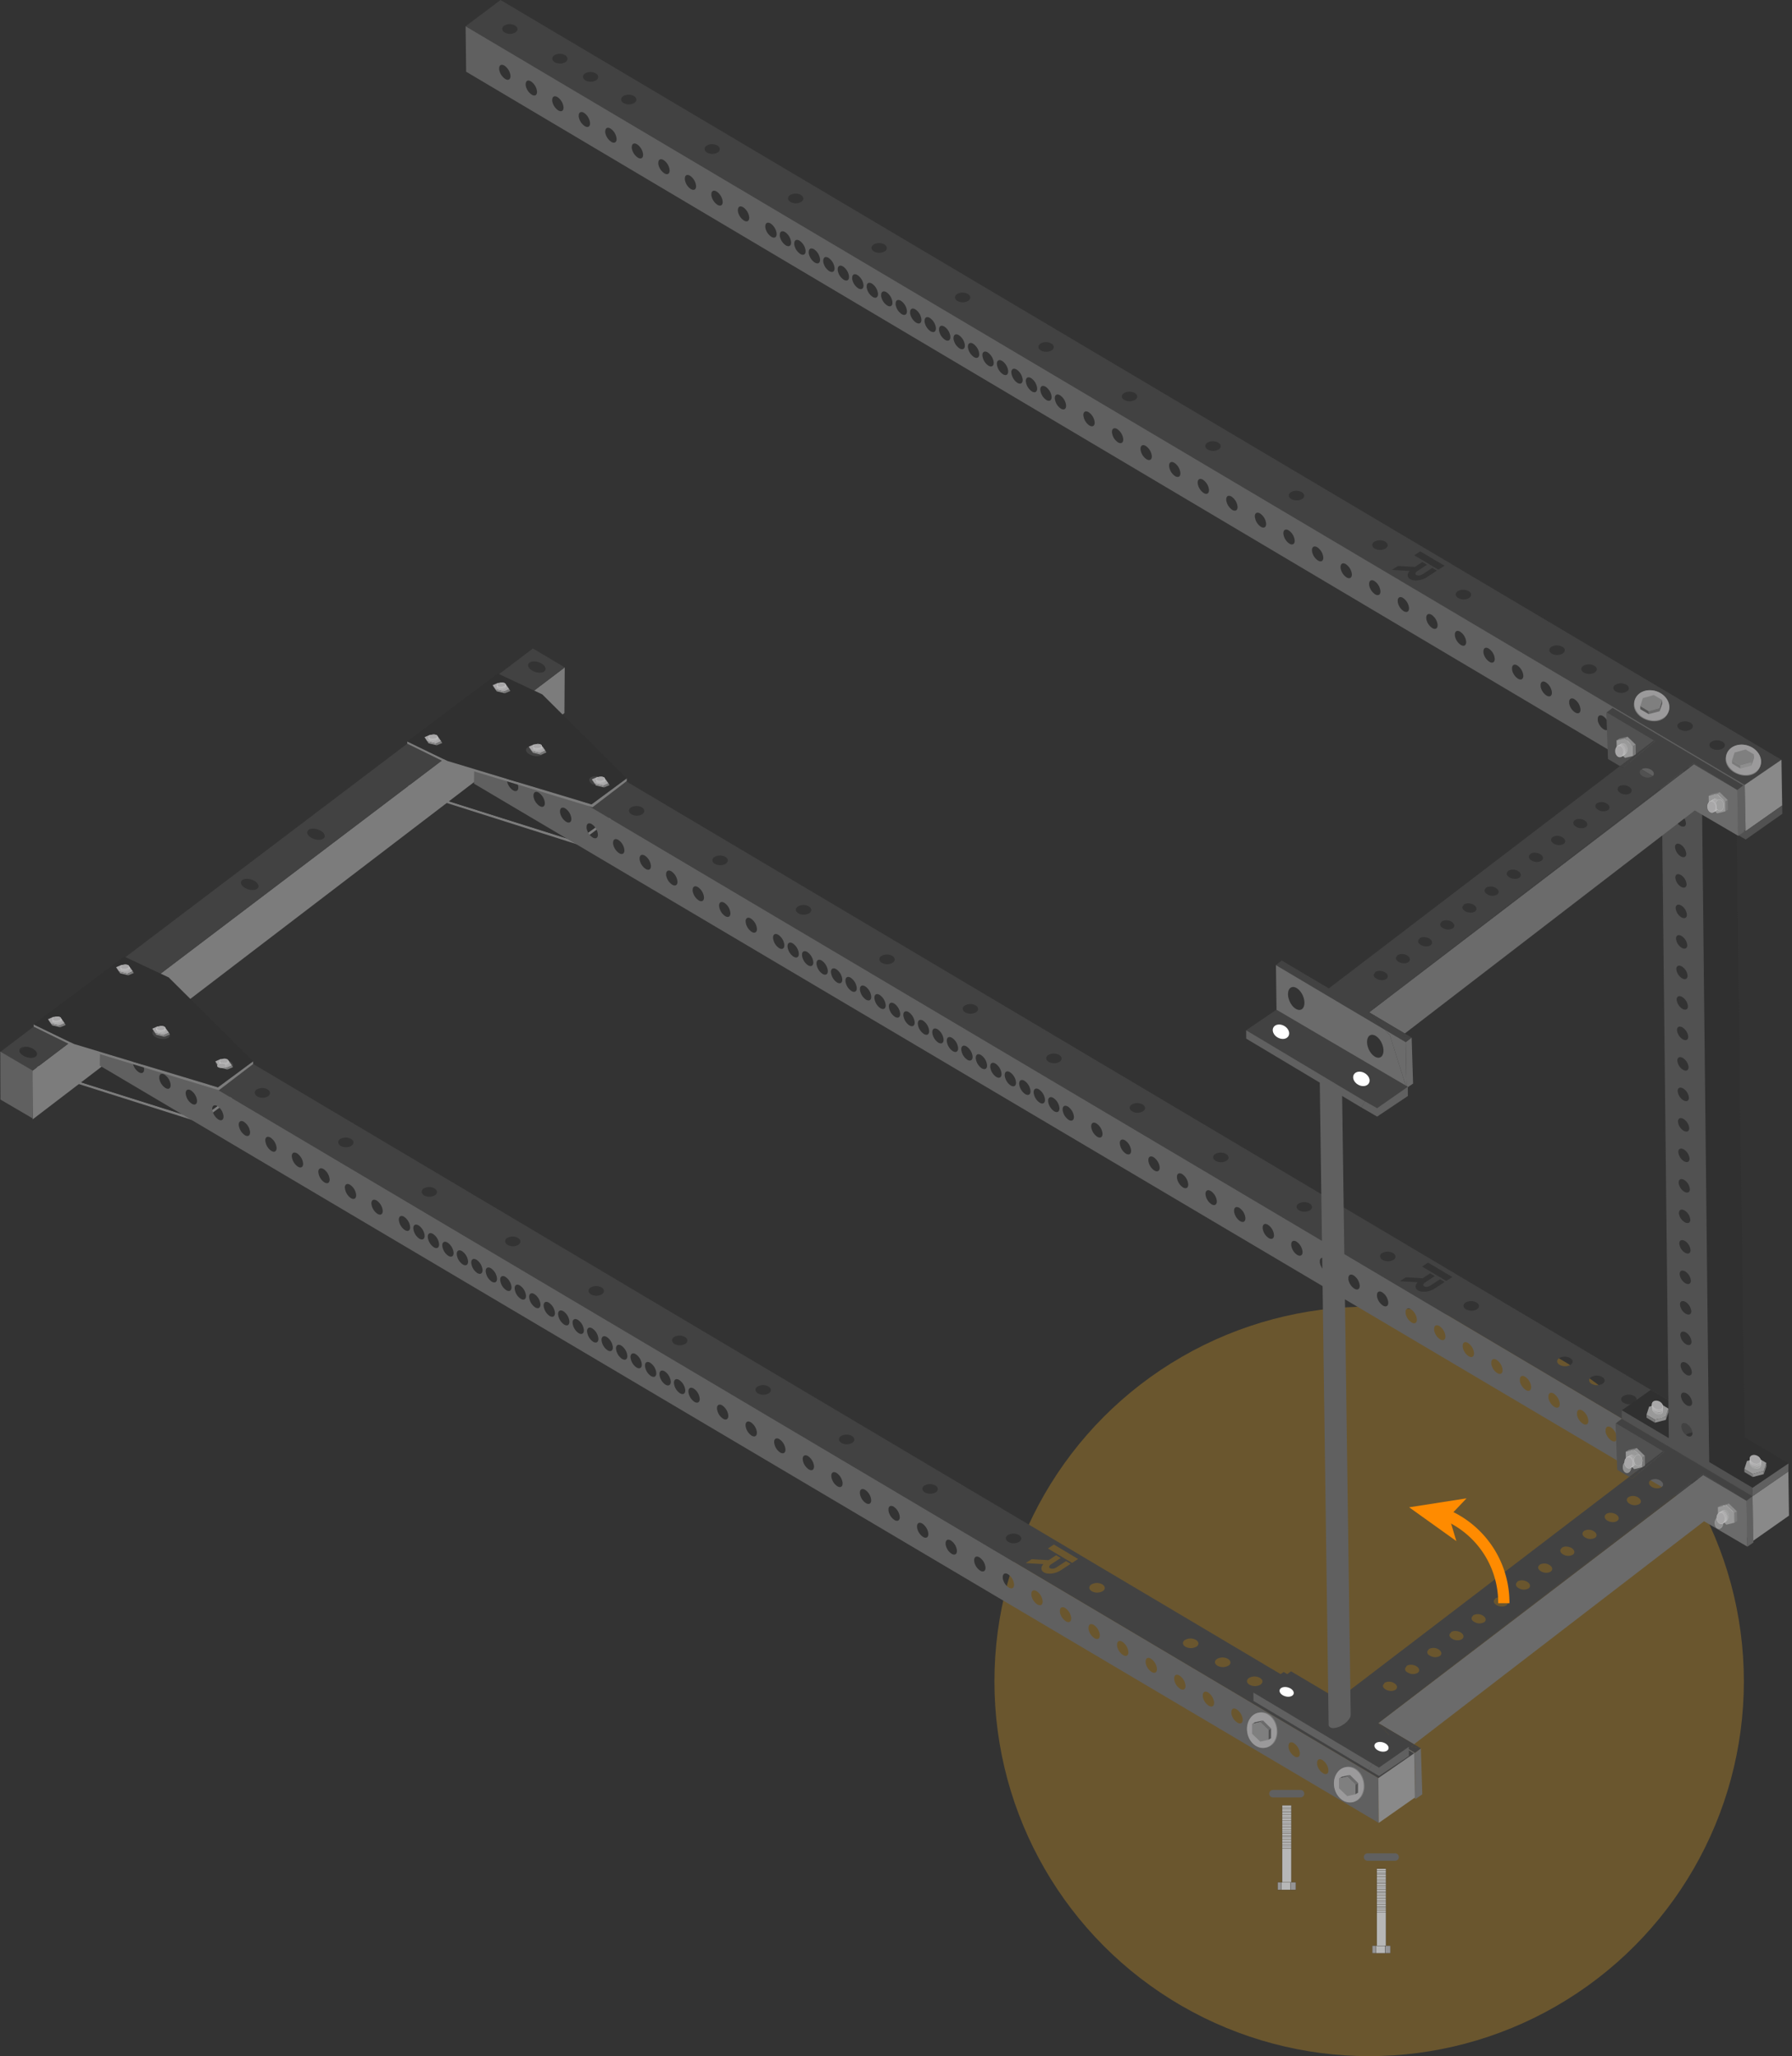 <svg xmlns="http://www.w3.org/2000/svg" viewBox="0 0 955.31 1096.01"><rect x="0" y="0" width="955.31" height="1096.01" fill="#333333" stroke="none"/><defs><style>.cls-1{fill:#ffb522;opacity:0.27;}.cls-2{fill:#7c7c7c;}.cls-3{fill:#303030;}.cls-4{fill:#424242;}.cls-5{fill:#606060;}.cls-6{fill:#898989;}.cls-7{fill:#515151;}.cls-8{fill:#fff;}.cls-9{fill:#7a7a7a;}.cls-10{fill:#999;}.cls-11,.cls-12{fill:#8e8e8e;}.cls-12,.cls-13,.cls-14,.cls-15,.cls-16,.cls-17,.cls-18,.cls-19,.cls-20,.cls-21{stroke:#fff;stroke-width:0.05px;}.cls-12,.cls-13,.cls-14,.cls-15,.cls-16,.cls-17,.cls-18,.cls-19,.cls-20,.cls-21,.cls-28,.cls-30,.cls-31{stroke-miterlimit:10;}.cls-13{fill:#919191;}.cls-14{fill:#949494;}.cls-15{fill:#979697;}.cls-16{fill:#9a999a;}.cls-17{fill:#9c9c9c;}.cls-18{fill:#9f9f9f;}.cls-19{fill:#a2a1a2;}.cls-20{fill:#a5a4a5;}.cls-21,.cls-27{fill:#a8a7a8;}.cls-22{fill:#9b9a9b;}.cls-23{fill:#7f7f7f;}.cls-24{fill:#545454;}.cls-25{fill:#6b6b6b;}.cls-26,.cls-28,.cls-32{fill:none;}.cls-28{stroke:#ff8b00;stroke-width:6px;}.cls-29{fill:#ff8b00;}.cls-30{fill:#959495;}.cls-30,.cls-31{stroke:#000;stroke-width:0.05px;}.cls-31{fill:#b7b7b7;}.cls-32{stroke:#606060;stroke-linecap:round;stroke-linejoin:round;stroke-width:4px;}</style></defs><g id="Layer_2" data-name="Layer 2"><circle class="cls-1" cx="729.89" cy="896.25" r="199.76"/><polygon class="cls-2" points="124.91 584.54 124.91 583.1 105.96 596.72 29.53 572.63 8.17 561.93 8.17 563.11 29.11 573.74 106.45 598.28 124.91 584.54"/><path class="cls-3" d="M106,596.72l19-13.62L80.49,537.79,56.88,526.37,8.17,561.93l21.36,10.69ZM71.4,567.51c-.21-1.46,1.71-2.43,4.29-2.17s4.82,1.66,5,3.12-1.71,2.43-4.29,2.17S71.61,569,71.4,567.51Zm33.51,16.41c-.21-1.46,1.71-2.43,4.29-2.17s4.82,1.66,5,3.12-1.71,2.43-4.29,2.17S105.11,585.38,104.91,583.92Z"/><polygon class="cls-2" points="326.02 436.3 326.02 434.86 307.07 448.48 230.64 424.39 209.28 413.7 209.28 414.87 230.22 425.5 307.57 450.05 326.02 436.3"/><path class="cls-3" d="M307.07,448.48,326,434.86l-44.42-45.3L258,378.14,209.28,413.7l21.36,10.69Zm-34.56-29.21c-.21-1.45,1.71-2.43,4.29-2.16s4.83,1.65,5,3.11-1.71,2.43-4.28,2.17S272.72,420.73,272.51,419.27ZM306,435.69c-.21-1.46,1.71-2.43,4.29-2.17s4.83,1.66,5,3.11-1.71,2.43-4.29,2.17S306.23,437.15,306,435.69Z"/><polygon class="cls-2" points="300.89 380.09 301.06 355.75 17.15 570.89 17.44 596.64 300.89 380.09"/><path class="cls-4" d="M301.06,355.75l-16.95-10.09L0,560.84l17.15,10Zm-18.85-2.53c1.38-1.05,4.27-.84,6.46.46s2.84,3.2,1.46,4.24-4.27.84-6.46-.46S280.83,354.26,282.21,353.22Zm-20,15.13c1.38-1.05,4.27-.84,6.46.46s2.84,3.19,1.47,4.24-4.28.84-6.46-.46S260.85,369.39,262.23,368.35Zm-35.68,27c1.38-1,4.27-.84,6.47.45s2.85,3.19,1.47,4.24-4.27.84-6.47-.45S225.17,396.42,226.55,395.37Zm-62.09,47c1.38-1,4.29-.85,6.49.44s2.87,3.17,1.49,4.21-4.28.85-6.49-.43S163.08,443.44,164.46,442.4Zm-35.32,26.75c1.38-1,4.29-.85,6.49.43s2.88,3.17,1.5,4.22-4.28.85-6.49-.44S127.76,470.2,129.14,469.15ZM66.7,516.44c1.37-1,4.29-.85,6.51.42s2.89,3.16,1.51,4.2-4.29.86-6.51-.41S65.32,517.49,66.7,516.44ZM31,543.47c1.38-1.05,4.3-.86,6.53.41s2.9,3.15,1.52,4.19-4.3.86-6.52-.41S29.63,544.51,31,543.47ZM11,558.6c1.38-1,4.3-.86,6.53.41s2.91,3.15,1.53,4.19-4.3.86-6.53-.41S9.65,559.65,11,558.6Z"/><polygon class="cls-5" points="0.25 586.12 0.16 560.56 17.42 570.67 17.42 596.16 0.25 586.12"/><path class="cls-4" d="M953.36,784.36,270.92,379.12l-17.85,14.41,681.21,404Zm-13.7,3.87a6.06,6.06,0,0,1-5.84,0c-1.67-1-1.75-2.6-.18-3.6a6.08,6.08,0,0,1,5.85,0C941.15,785.61,941.23,787.23,939.66,788.23Zm-17.07-10.12a6.08,6.08,0,0,1-5.84,0c-1.66-1-1.74-2.6-.18-3.6a6.06,6.06,0,0,1,5.84,0C924.08,775.49,924.16,777.1,922.59,778.11ZM905.52,768a6.06,6.06,0,0,1-5.84,0c-1.66-1-1.74-2.6-.18-3.61a6.08,6.08,0,0,1,5.84,0C907,765.36,907.09,767,905.52,768Zm-17.07-10.12a6,6,0,0,1-5.83,0c-1.67-1-1.75-2.6-.19-3.61a6.06,6.06,0,0,1,5.84,0C889.93,755.24,890,756.85,888.45,757.86Zm-17.06-10.12a6.08,6.08,0,0,1-5.84,0c-1.66-1-1.75-2.61-.19-3.61a6.06,6.06,0,0,1,5.84,0C872.86,745.11,872.94,746.73,871.39,747.74Zm-17.07-10.13a6.08,6.08,0,0,1-5.84,0c-1.66-1-1.75-2.61-.19-3.62a6,6,0,0,1,5.83,0C855.79,735,855.87,736.61,854.32,737.61Zm-17.07-10.12a6,6,0,0,1-5.83,0c-1.67-1-1.75-2.6-.2-3.61a6.06,6.06,0,0,1,5.83,0C838.71,724.86,838.8,726.48,837.25,727.49Zm-49.92-29.6a6,6,0,0,1-5.82,0c-1.66-1-1.76-2.6-.21-3.62a6,6,0,0,1,5.82,0C788.79,695.25,788.88,696.87,787.33,697.89ZM758.1,675.14l3.2-2.11,12.92,7.66-3.21,2.1ZM273,392.84a5.77,5.77,0,0,1,5.73-.11c1.67,1,1.8,2.64.3,3.68a5.77,5.77,0,0,1-5.73.1C271.59,395.52,271.46,393.88,273,392.84Zm26.68,15.82a5.79,5.79,0,0,1,5.74-.1c1.66,1,1.79,2.63.29,3.67a5.79,5.79,0,0,1-5.74.1C298.27,411.34,298.14,409.7,299.64,408.66Zm16.35,9.7a5.79,5.79,0,0,1,5.74-.1c1.67,1,1.79,2.63.29,3.67a5.81,5.81,0,0,1-5.74.1C314.62,421,314.49,419.4,316,418.36Zm20.35,12.07a5.79,5.79,0,0,1,5.74-.1c1.67,1,1.8,2.63.29,3.67a5.79,5.79,0,0,1-5.74.09C335,433.11,334.84,431.46,336.34,430.43Zm44.5,26.38a5.85,5.85,0,0,1,5.75-.09c1.66,1,1.79,2.63.27,3.67a5.84,5.84,0,0,1-5.74.09C379.45,459.49,379.33,457.85,380.84,456.81Zm44.5,26.39a5.83,5.83,0,0,1,5.75-.08c1.67,1,1.79,2.62.27,3.66a5.85,5.85,0,0,1-5.76.08C423.94,485.87,423.82,484.24,425.34,483.2Zm44.49,26.39a5.87,5.87,0,0,1,5.77-.08c1.66,1,1.78,2.62.26,3.65a5.87,5.87,0,0,1-5.77.09C468.43,512.26,468.31,510.62,469.83,509.59ZM514.33,536a5.89,5.89,0,0,1,5.77-.08c1.66,1,1.78,2.62.25,3.65a5.87,5.87,0,0,1-5.77.08C512.92,538.64,512.8,537,514.33,536Zm44.49,26.39a5.89,5.89,0,0,1,5.78-.07c1.67,1,1.78,2.62.25,3.64a5.89,5.89,0,0,1-5.78.07C557.4,565,557.3,563.4,558.82,562.37Zm44.5,26.39a5.91,5.91,0,0,1,5.79-.07c1.66,1,1.77,2.62.23,3.64a5.94,5.94,0,0,1-5.78.07C601.89,591.41,601.79,589.78,603.32,588.76Zm44.5,26.39a6,6,0,0,1,5.79-.07c1.67,1,1.77,2.62.23,3.64a6,6,0,0,1-5.8.06C646.38,617.8,646.28,616.17,647.82,615.15Zm44.49,26.39a6,6,0,0,1,5.81-.06c1.66,1,1.76,2.61.22,3.63a6,6,0,0,1-5.81.06C690.87,644.18,690.77,642.55,692.31,641.54Zm44.5,26.38a6,6,0,0,1,5.81,0c1.66,1,1.76,2.61.21,3.63a6,6,0,0,1-5.81,0C735.36,670.56,735.26,668.94,736.81,667.92Zm12.62,12.9,9,.52.26-.17.4-.26,3.33-2.19,2.47,1.47-5.2,3.41a3,3,0,0,0-.37.28c-.71.64-.79,1.39-.12,1.79a3.35,3.35,0,0,0,2.86-.16,3,3,0,0,0,.43-.24l5.21-3.42,2.47,1.47L765,686.73l-.4.26h0c-2.83,1.68-6.61,2.07-8.65.86-1.67-1-1.68-2.76-.23-4.38l-9.47-.54Z"/><path class="cls-5" d="M934.28,797.53l-681.21-404-.39,24.18L934.5,821.38Zm-664-381.61c-.13-2,1.12-2.76,2.78-1.77a7.48,7.48,0,0,1,3.24,5.34c.13,2-1.12,2.75-2.78,1.77A7.52,7.52,0,0,1,270.23,415.92Zm14.14,8.38c-.13-2,1.12-2.75,2.78-1.77a7.52,7.52,0,0,1,3.24,5.34c.13,2-1.12,2.76-2.78,1.77A7.48,7.48,0,0,1,284.37,424.3Zm14.14,8.39c-.12-2,1.12-2.75,2.78-1.77a7.46,7.46,0,0,1,3.24,5.34c.13,2-1.12,2.75-2.78,1.77A7.52,7.52,0,0,1,298.51,432.69Zm14.14,8.39c-.12-2,1.12-2.76,2.79-1.77a7.44,7.44,0,0,1,3.23,5.34c.13,2-1.12,2.75-2.78,1.76A7.48,7.48,0,0,1,312.65,441.08Zm14.14,8.38c-.12-2,1.12-2.75,2.79-1.76a7.44,7.44,0,0,1,3.23,5.33c.13,2-1.12,2.75-2.78,1.77A7.52,7.52,0,0,1,326.79,449.46Zm14.14,8.39c-.12-2,1.13-2.75,2.79-1.77a7.48,7.48,0,0,1,3.23,5.34c.13,2-1.12,2.75-2.78,1.76A7.48,7.48,0,0,1,340.93,457.85Zm14.14,8.38c-.12-2,1.13-2.75,2.79-1.76a7.44,7.44,0,0,1,3.23,5.33c.13,2-1.12,2.76-2.78,1.77A7.5,7.5,0,0,1,355.07,466.23Zm14.14,8.39c-.12-2,1.13-2.75,2.79-1.76a7.44,7.44,0,0,1,3.23,5.33c.13,2-1.12,2.75-2.78,1.77A7.52,7.52,0,0,1,369.21,474.62ZM383.36,483c-.13-2,1.12-2.75,2.78-1.77a7.44,7.44,0,0,1,3.23,5.34c.13,2-1.12,2.75-2.78,1.76A7.41,7.41,0,0,1,383.36,483Zm14.14,8.38c-.13-2,1.12-2.75,2.79-1.76a7.49,7.49,0,0,1,3.23,5.33c.12,2-1.13,2.75-2.79,1.77A7.44,7.44,0,0,1,397.5,491.39Zm14.61,8.67c-.12-2,1.13-2.75,2.79-1.76a7.42,7.42,0,0,1,3.23,5.33c.13,2-1.12,2.75-2.79,1.77A7.51,7.51,0,0,1,412.11,500.06Zm7.72,4.58c-.12-2,1.13-2.75,2.79-1.76a7.41,7.41,0,0,1,3.23,5.33c.12,2-1.13,2.75-2.79,1.76A7.44,7.44,0,0,1,419.83,504.64Zm7.72,4.58c-.12-2,1.13-2.75,2.79-1.76a7.41,7.41,0,0,1,3.23,5.33c.12,2-1.13,2.75-2.79,1.76A7.44,7.44,0,0,1,427.55,509.22Zm7.72,4.58c-.12-2,1.13-2.75,2.79-1.77a7.48,7.48,0,0,1,3.23,5.34c.12,2-1.13,2.74-2.79,1.76A7.46,7.46,0,0,1,435.27,513.8Zm7.72,4.57c-.12-2,1.13-2.74,2.79-1.76a7.46,7.46,0,0,1,3.23,5.33c.12,2-1.13,2.75-2.79,1.77A7.44,7.44,0,0,1,443,518.37Zm7.72,4.58c-.12-2,1.13-2.75,2.79-1.76a7.46,7.46,0,0,1,3.23,5.33c.12,2-1.13,2.75-2.8,1.76A7.43,7.43,0,0,1,450.71,523Zm7.72,4.58c-.12-2,1.13-2.75,2.79-1.76a7.44,7.44,0,0,1,3.23,5.33c.12,2-1.14,2.75-2.8,1.76A7.44,7.44,0,0,1,458.43,527.53Zm7.72,4.58c-.12-2,1.13-2.75,2.79-1.76a7.39,7.39,0,0,1,3.22,5.33c.12,2-1.13,2.74-2.79,1.76A7.41,7.41,0,0,1,466.15,532.11Zm7.71,4.57c-.12-1.95,1.14-2.74,2.8-1.76a7.46,7.46,0,0,1,3.22,5.33c.12,2-1.13,2.75-2.79,1.77A7.48,7.48,0,0,1,473.86,536.68Zm7.72,4.58c-.12-2,1.13-2.74,2.8-1.76a7.44,7.44,0,0,1,3.22,5.33c.12,2-1.13,2.75-2.79,1.76A7.41,7.41,0,0,1,481.58,541.26Zm7.72,4.58c-.12-2,1.13-2.75,2.8-1.76a7.43,7.43,0,0,1,3.22,5.33c.12,2-1.13,2.75-2.79,1.76A7.42,7.42,0,0,1,489.3,545.84Zm7.72,4.58c-.12-2,1.13-2.75,2.8-1.76A7.43,7.43,0,0,1,503,554c.12,2-1.13,2.74-2.8,1.76A7.44,7.44,0,0,1,497,550.42Zm7.72,4.57c-.12-2,1.13-2.74,2.79-1.76a7.44,7.44,0,0,1,3.23,5.33c.12,2-1.14,2.75-2.8,1.76A7.43,7.43,0,0,1,504.74,555Zm7.72,4.58c-.12-2,1.13-2.74,2.79-1.76a7.42,7.42,0,0,1,3.23,5.33c.11,2-1.14,2.75-2.8,1.76A7.39,7.39,0,0,1,512.46,559.57Zm7.72,4.58c-.12-2,1.13-2.75,2.79-1.76a7.38,7.38,0,0,1,3.22,5.33c.12,2-1.13,2.74-2.79,1.76A7.41,7.41,0,0,1,520.18,564.15Zm7.71,4.58c-.11-2,1.14-2.75,2.8-1.76a7.39,7.39,0,0,1,3.22,5.33c.12,2-1.13,2.74-2.79,1.76A7.42,7.42,0,0,1,527.89,568.73Zm7.72,4.58c-.11-2,1.14-2.75,2.8-1.76a7.39,7.39,0,0,1,3.22,5.33c.12,2-1.13,2.74-2.8,1.75A7.42,7.42,0,0,1,535.61,573.31Zm7.72,4.57c-.11-2,1.14-2.74,2.8-1.76a7.46,7.46,0,0,1,3.22,5.33c.12,2-1.14,2.75-2.8,1.76A7.43,7.43,0,0,1,543.33,577.88Zm7.72,4.58c-.12-2,1.14-2.74,2.8-1.76a7.44,7.44,0,0,1,3.22,5.33c.12,2-1.14,2.74-2.8,1.76A7.44,7.44,0,0,1,551.05,582.46Zm7.72,4.58c-.12-2,1.14-2.75,2.8-1.76a7.44,7.44,0,0,1,3.22,5.33c.11,1.95-1.14,2.74-2.8,1.76A7.43,7.43,0,0,1,558.77,587Zm7.72,4.58c-.12-2,1.14-2.75,2.8-1.76a7.43,7.43,0,0,1,3.22,5.33c.11,1.95-1.14,2.74-2.8,1.75A7.36,7.36,0,0,1,566.49,591.62Zm15.23,9c-.11-2,1.14-2.74,2.8-1.76a7.38,7.38,0,0,1,3.22,5.33c.12,2-1.14,2.74-2.8,1.76A7.44,7.44,0,0,1,581.72,600.65Zm15.24,9c-.12-2,1.14-2.75,2.8-1.76a7.44,7.44,0,0,1,3.22,5.33c.11,2-1.15,2.74-2.81,1.75A7.38,7.38,0,0,1,597,609.69Zm15.23,9c-.11-2,1.14-2.74,2.8-1.75a7.36,7.36,0,0,1,3.22,5.32c.11,2-1.14,2.74-2.8,1.76A7.38,7.38,0,0,1,612.19,618.72Zm15.23,9c-.11-2,1.15-2.75,2.81-1.76a7.4,7.4,0,0,1,3.21,5.33c.12,1.95-1.14,2.74-2.8,1.75A7.44,7.44,0,0,1,627.42,627.76Zm15.24,9c-.11-1.95,1.14-2.74,2.8-1.75a7.36,7.36,0,0,1,3.22,5.32c.11,1.95-1.15,2.74-2.81,1.75A7.36,7.36,0,0,1,642.66,636.79Zm15.23,9c-.11-2,1.15-2.74,2.81-1.76a7.4,7.4,0,0,1,3.21,5.33c.11,2-1.14,2.73-2.8,1.75A7.41,7.41,0,0,1,657.89,645.83Zm15.24,9c-.11-2,1.14-2.74,2.81-1.75a7.38,7.38,0,0,1,3.21,5.32c.11,2-1.15,2.74-2.81,1.75A7.38,7.38,0,0,1,673.13,654.86Zm15.23,9c-.11-2,1.15-2.74,2.81-1.76a7.4,7.4,0,0,1,3.21,5.33c.11,1.95-1.15,2.73-2.81,1.75A7.4,7.4,0,0,1,688.36,663.9Zm15.24,9c-.11-1.95,1.14-2.74,2.81-1.75a7.38,7.38,0,0,1,3.21,5.32c.11,2-1.15,2.74-2.81,1.75A7.35,7.35,0,0,1,703.6,672.93Zm15.23,9c-.11-2,1.15-2.74,2.81-1.76a7.4,7.4,0,0,1,3.21,5.32c.11,2-1.15,2.74-2.81,1.76A7.4,7.4,0,0,1,718.83,682Zm15.24,9c-.11-2,1.14-2.74,2.81-1.75a7.36,7.36,0,0,1,3.2,5.32c.11,1.95-1.15,2.74-2.81,1.75A7.36,7.36,0,0,1,734.07,691Zm15.23,9c-.11-1.95,1.15-2.73,2.81-1.75a7.4,7.4,0,0,1,3.21,5.32c.11,2-1.15,2.74-2.81,1.75A7.33,7.33,0,0,1,749.3,700Zm15.23,9c-.1-2,1.16-2.74,2.82-1.75a7.36,7.36,0,0,1,3.2,5.32c.11,2-1.15,2.73-2.81,1.75A7.4,7.4,0,0,1,764.53,709.07Zm15.24,9c-.11-2,1.15-2.73,2.81-1.74a7.33,7.33,0,0,1,3.21,5.31c.1,2-1.16,2.74-2.82,1.75A7.35,7.35,0,0,1,779.77,718.1Zm15.23,9c-.1-1.95,1.16-2.73,2.82-1.75a7.36,7.36,0,0,1,3.2,5.32c.11,1.95-1.15,2.73-2.81,1.75A7.37,7.37,0,0,1,795,727.14Zm15.24,9c-.11-1.95,1.15-2.73,2.81-1.74a7.33,7.33,0,0,1,3.21,5.31c.1,2-1.16,2.74-2.82,1.75A7.32,7.32,0,0,1,810.24,736.17Zm15.23,9c-.1-2,1.16-2.73,2.82-1.75a7.36,7.36,0,0,1,3.2,5.32c.11,2-1.16,2.73-2.82,1.75A7.39,7.39,0,0,1,825.47,745.21Zm15.24,9c-.11-2,1.15-2.73,2.81-1.74a7.29,7.29,0,0,1,3.2,5.31c.11,2-1.15,2.74-2.81,1.75A7.33,7.33,0,0,1,840.71,754.24Zm15.23,9c-.1-1.95,1.16-2.73,2.82-1.75a7.39,7.39,0,0,1,3.2,5.32c.1,1.95-1.16,2.73-2.82,1.74A7.32,7.32,0,0,1,855.94,763.28Zm15.23,9c-.1-1.95,1.16-2.73,2.83-1.74a7.31,7.31,0,0,1,3.19,5.31c.11,2-1.16,2.73-2.82,1.75A7.39,7.39,0,0,1,871.17,772.31Zm15.24,9c-.1-2,1.16-2.73,2.82-1.75a7.39,7.39,0,0,1,3.2,5.32c.1,2-1.16,2.73-2.82,1.74A7.29,7.29,0,0,1,886.41,781.35Zm15.23,9c-.1-1.94,1.16-2.73,2.83-1.74a7.35,7.35,0,0,1,3.19,5.31c.1,1.95-1.16,2.73-2.82,1.75A7.39,7.39,0,0,1,901.64,790.38Zm15.24,9c-.11-1.95,1.16-2.73,2.82-1.74a7.35,7.35,0,0,1,3.2,5.31c.1,2-1.17,2.73-2.83,1.74A7.31,7.31,0,0,1,916.88,799.42Z"/><polygon class="cls-6" points="934.28 797.53 953.36 784.36 953.71 807.89 934.5 821.38 934.28 797.53"/><path class="cls-4" d="M949.68,405,266.83,0,248.21,14l681.9,404.4Zm-14.19,4.09a6.08,6.08,0,0,1-5.84,0c-1.66-1-1.75-2.6-.18-3.61a6.1,6.1,0,0,1,5.85,0C937,406.45,937.06,408.06,935.49,409.06Zm-17.07-10.12a6.08,6.08,0,0,1-5.84,0c-1.66-1-1.74-2.61-.18-3.61a6.08,6.08,0,0,1,5.84,0C919.91,396.32,920,397.94,918.42,398.94Zm-17.07-10.12a6.06,6.06,0,0,1-5.83,0c-1.67-1-1.75-2.6-.19-3.61a6.08,6.08,0,0,1,5.84,0C902.83,386.2,902.92,387.81,901.35,388.82Zm-17.06-10.13a6.06,6.06,0,0,1-5.84,0c-1.66-1-1.75-2.6-.19-3.61a6.08,6.08,0,0,1,5.84,0C885.76,376.07,885.85,377.69,884.29,378.69Zm-17.07-10.12a6.06,6.06,0,0,1-5.84,0c-1.66-1-1.75-2.6-.19-3.61a6.06,6.06,0,0,1,5.84,0C868.69,366,868.77,367.56,867.22,368.57Zm-17.07-10.12a6,6,0,0,1-5.83,0c-1.67-1-1.76-2.61-.2-3.62a6.09,6.09,0,0,1,5.83,0C851.62,355.82,851.7,357.44,850.15,358.45Zm-17.07-10.13a6.06,6.06,0,0,1-5.83.05c-1.66-1-1.75-2.61-.2-3.62a6,6,0,0,1,5.83,0C834.54,345.69,834.63,347.31,833.08,348.32Zm-49.92-29.6a6,6,0,0,1-5.82,0c-1.66-1-1.76-2.61-.21-3.62a6,6,0,0,1,5.82,0C784.62,316.08,784.71,317.71,783.16,318.72ZM753.93,296l3.2-2.1,12.92,7.66-3.21,2.1ZM268.79,13.67a5.77,5.77,0,0,1,5.73-.1c1.67,1,1.8,2.63.3,3.67a5.77,5.77,0,0,1-5.73.1C267.42,16.36,267.29,14.71,268.79,13.67Zm26.68,15.82a5.81,5.81,0,0,1,5.74-.1c1.66,1,1.79,2.63.29,3.68a5.79,5.79,0,0,1-5.74.09C294.1,32.18,294,30.53,295.47,29.49Zm16.36,9.7a5.79,5.79,0,0,1,5.73-.1c1.67,1,1.8,2.63.29,3.67a5.79,5.79,0,0,1-5.74.1C310.45,41.87,310.32,40.23,311.83,39.19Zm20.34,12.07a5.81,5.81,0,0,1,5.74-.1c1.67,1,1.8,2.63.29,3.67a5.81,5.81,0,0,1-5.74.1C330.79,53.94,330.67,52.3,332.17,51.26Zm44.5,26.39a5.8,5.8,0,0,1,5.75-.09c1.66,1,1.79,2.62.27,3.66a5.79,5.79,0,0,1-5.74.09C375.28,80.32,375.16,78.68,376.67,77.65ZM421.17,104a5.8,5.8,0,0,1,5.75-.09c1.67,1,1.79,2.62.27,3.66a5.85,5.85,0,0,1-5.76.08C419.77,106.71,419.65,105.07,421.17,104Zm44.49,26.38a5.89,5.89,0,0,1,5.77-.08c1.66,1,1.78,2.63.26,3.66a5.89,5.89,0,0,1-5.77.08C464.26,133.09,464.14,131.46,465.66,130.42Zm44.5,26.39a5.87,5.87,0,0,1,5.77-.07c1.66,1,1.78,2.62.25,3.65a5.87,5.87,0,0,1-5.77.07C508.75,159.48,508.63,157.84,510.16,156.81Zm44.49,26.39a5.91,5.91,0,0,1,5.78-.07c1.67,1,1.78,2.62.25,3.65a5.94,5.94,0,0,1-5.78.07C553.24,185.86,553.13,184.23,554.65,183.2Zm44.5,26.39a6,6,0,0,1,5.79-.07c1.66,1,1.77,2.62.23,3.64a5.89,5.89,0,0,1-5.78.07C597.72,212.24,597.62,210.62,599.15,209.59ZM643.65,236a5.93,5.93,0,0,1,5.79-.06c1.67,1,1.77,2.61.23,3.63a6,6,0,0,1-5.8.07C642.21,238.63,642.11,237,643.65,236Zm44.49,26.39a6,6,0,0,1,5.81-.06c1.66,1,1.76,2.61.22,3.63a6,6,0,0,1-5.81.06C686.7,265,686.6,263.39,688.14,262.37Zm44.5,26.39a6,6,0,0,1,5.81-.06c1.66,1,1.76,2.62.21,3.63a6,6,0,0,1-5.81.05C731.19,291.4,731.09,289.77,732.64,288.76Zm12.62,12.9,9,.51.26-.16.4-.27,3.33-2.18,2.47,1.46-5.2,3.42a1.8,1.8,0,0,0-.37.28c-.71.64-.79,1.39-.12,1.79a3.35,3.35,0,0,0,2.86-.17,3,3,0,0,0,.43-.24l5.21-3.41,2.47,1.46-5.21,3.41-.4.27h0c-2.83,1.67-6.61,2.07-8.65.86-1.67-1-1.68-2.76-.23-4.39l-9.47-.53Z"/><path class="cls-5" d="M930.11,418.36,248.21,14l.29,24.22L930.58,443.05Zm-664-381.61c-.13-2,1.12-2.76,2.78-1.77a7.52,7.52,0,0,1,3.24,5.34c.13,2-1.12,2.76-2.78,1.77A7.52,7.52,0,0,1,266.06,36.75Zm14.14,8.39c-.12-2,1.12-2.76,2.78-1.77a7.48,7.48,0,0,1,3.24,5.34c.13,2-1.12,2.75-2.78,1.77A7.52,7.52,0,0,1,280.2,45.14Zm14.14,8.38c-.12-2,1.12-2.75,2.78-1.77a7.46,7.46,0,0,1,3.24,5.34c.13,2-1.12,2.76-2.78,1.77A7.5,7.5,0,0,1,294.34,53.52Zm14.14,8.39c-.12-2,1.12-2.75,2.79-1.77a7.48,7.48,0,0,1,3.23,5.34c.13,2-1.12,2.75-2.78,1.77A7.52,7.52,0,0,1,308.48,61.91Zm14.14,8.39c-.12-2,1.13-2.76,2.79-1.77a7.44,7.44,0,0,1,3.23,5.34c.13,2-1.12,2.75-2.78,1.76A7.48,7.48,0,0,1,322.62,70.3Zm14.14,8.38c-.12-2,1.13-2.75,2.79-1.77a7.48,7.48,0,0,1,3.23,5.34c.13,2-1.12,2.75-2.78,1.77A7.52,7.52,0,0,1,336.76,78.68Zm14.14,8.39c-.12-2,1.13-2.75,2.79-1.77a7.48,7.48,0,0,1,3.23,5.34c.13,2-1.12,2.75-2.78,1.76A7.48,7.48,0,0,1,350.9,87.07Zm14.15,8.38c-.13-2,1.12-2.75,2.78-1.76A7.44,7.44,0,0,1,371.06,99c.13,2-1.12,2.75-2.78,1.77A7.48,7.48,0,0,1,365.05,95.45Zm14.14,8.39c-.13-2,1.12-2.75,2.78-1.76a7.45,7.45,0,0,1,3.24,5.33c.12,2-1.13,2.75-2.79,1.76A7.44,7.44,0,0,1,379.19,103.84Zm14.14,8.39c-.13-2,1.12-2.75,2.79-1.77a7.51,7.51,0,0,1,3.23,5.34c.12,2-1.13,2.75-2.79,1.76A7.42,7.42,0,0,1,393.33,112.23Zm14.61,8.67c-.12-2,1.13-2.75,2.79-1.77a7.44,7.44,0,0,1,3.23,5.34c.13,2-1.12,2.75-2.79,1.76A7.49,7.49,0,0,1,407.94,120.9Zm7.72,4.57c-.12-2,1.13-2.75,2.79-1.76a7.42,7.42,0,0,1,3.23,5.33c.12,2-1.13,2.75-2.79,1.77A7.48,7.48,0,0,1,415.66,125.47Zm7.72,4.58c-.12-2,1.13-2.75,2.79-1.76a7.41,7.41,0,0,1,3.23,5.33c.12,2-1.13,2.75-2.79,1.76A7.44,7.44,0,0,1,423.38,130.05Zm7.72,4.58c-.12-2,1.13-2.75,2.79-1.76a7.44,7.44,0,0,1,3.23,5.33c.12,2-1.13,2.75-2.79,1.76A7.44,7.44,0,0,1,431.1,134.63Zm7.72,4.58c-.12-2,1.13-2.75,2.79-1.77a7.48,7.48,0,0,1,3.23,5.34c.12,2-1.13,2.74-2.79,1.76A7.42,7.42,0,0,1,438.82,139.21Zm7.72,4.57c-.12-1.95,1.13-2.74,2.79-1.76a7.48,7.48,0,0,1,3.23,5.33c.12,2-1.13,2.75-2.8,1.77A7.46,7.46,0,0,1,446.54,143.78Zm7.72,4.58c-.12-2,1.13-2.75,2.79-1.76a7.46,7.46,0,0,1,3.23,5.33c.12,2-1.13,2.75-2.8,1.76A7.43,7.43,0,0,1,454.26,148.36Zm7.72,4.58c-.12-2,1.13-2.75,2.79-1.76a7.39,7.39,0,0,1,3.22,5.33c.12,2-1.13,2.75-2.79,1.76A7.41,7.41,0,0,1,462,152.94Zm7.71,4.58c-.12-2,1.14-2.75,2.8-1.76a7.43,7.43,0,0,1,3.22,5.33c.12,2-1.13,2.74-2.79,1.76A7.46,7.46,0,0,1,469.69,157.52Zm7.72,4.58c-.12-2,1.13-2.75,2.8-1.77a7.46,7.46,0,0,1,3.22,5.33c.12,2-1.13,2.75-2.79,1.77A7.48,7.48,0,0,1,477.41,162.1Zm7.72,4.57c-.12-2,1.13-2.74,2.8-1.76a7.44,7.44,0,0,1,3.22,5.33c.12,2-1.13,2.75-2.79,1.76A7.41,7.41,0,0,1,485.13,166.67Zm7.72,4.58c-.12-2,1.13-2.75,2.8-1.76a7.44,7.44,0,0,1,3.22,5.33c.12,2-1.13,2.75-2.8,1.76A7.44,7.44,0,0,1,492.85,171.25Zm7.72,4.58c-.12-2,1.13-2.75,2.79-1.76a7.41,7.41,0,0,1,3.23,5.33c.12,2-1.14,2.74-2.8,1.76A7.44,7.44,0,0,1,500.57,175.83Zm7.72,4.58c-.12-2,1.13-2.75,2.79-1.76a7.41,7.41,0,0,1,3.23,5.33c.11,2-1.14,2.74-2.8,1.75A7.39,7.39,0,0,1,508.29,180.41ZM516,185c-.12-1.95,1.13-2.74,2.79-1.76a7.44,7.44,0,0,1,3.23,5.33c.11,2-1.14,2.75-2.8,1.76A7.39,7.39,0,0,1,516,185Zm7.71,4.58c-.11-2,1.14-2.74,2.8-1.76a7.41,7.41,0,0,1,3.22,5.33c.12,2-1.13,2.75-2.79,1.76A7.42,7.42,0,0,1,523.72,189.56Zm7.72,4.58c-.11-2,1.14-2.75,2.8-1.76a7.41,7.41,0,0,1,3.22,5.33c.12,2-1.13,2.74-2.8,1.76A7.44,7.44,0,0,1,531.44,194.14Zm7.72,4.58c-.11-2,1.14-2.75,2.8-1.76a7.43,7.43,0,0,1,3.22,5.33c.12,2-1.14,2.74-2.8,1.75A7.42,7.42,0,0,1,539.16,198.72Zm7.72,4.57c-.12-1.95,1.14-2.74,2.8-1.75a7.42,7.42,0,0,1,3.22,5.32c.12,2-1.14,2.75-2.8,1.76A7.43,7.43,0,0,1,546.88,203.29Zm7.72,4.58c-.12-2,1.14-2.74,2.8-1.76a7.44,7.44,0,0,1,3.22,5.33c.11,2-1.14,2.74-2.8,1.76A7.44,7.44,0,0,1,554.6,207.87Zm7.72,4.58c-.12-2,1.14-2.74,2.8-1.76a7.44,7.44,0,0,1,3.22,5.33c.11,2-1.14,2.74-2.8,1.76A7.38,7.38,0,0,1,562.32,212.45Zm15.23,9c-.11-1.95,1.14-2.74,2.8-1.75a7.36,7.36,0,0,1,3.22,5.32c.12,2-1.14,2.75-2.8,1.76A7.44,7.44,0,0,1,577.55,221.48Zm15.24,9c-.12-2,1.14-2.74,2.8-1.76a7.44,7.44,0,0,1,3.22,5.33c.11,1.95-1.14,2.74-2.81,1.75A7.38,7.38,0,0,1,592.79,230.52Zm15.23,9c-.11-2,1.14-2.74,2.8-1.75a7.36,7.36,0,0,1,3.22,5.32c.11,2-1.14,2.74-2.8,1.76A7.38,7.38,0,0,1,608,239.55Zm15.24,9c-.12-2,1.14-2.74,2.8-1.76a7.4,7.4,0,0,1,3.21,5.33c.12,2-1.14,2.74-2.8,1.75A7.38,7.38,0,0,1,623.26,248.59Zm15.23,9c-.11-2,1.14-2.74,2.81-1.75a7.4,7.4,0,0,1,3.21,5.32c.11,2-1.14,2.74-2.81,1.76A7.4,7.4,0,0,1,638.49,257.62Zm15.23,9c-.11-2,1.15-2.74,2.81-1.76a7.4,7.4,0,0,1,3.21,5.33c.11,1.95-1.14,2.74-2.8,1.75A7.39,7.39,0,0,1,653.72,266.66Zm15.24,9c-.11-1.95,1.14-2.74,2.81-1.75a7.4,7.4,0,0,1,3.21,5.32c.11,2-1.15,2.74-2.81,1.76A7.4,7.4,0,0,1,669,275.69Zm15.23,9c-.11-2,1.15-2.74,2.81-1.75a7.36,7.36,0,0,1,3.21,5.32c.11,1.95-1.15,2.74-2.81,1.75A7.4,7.4,0,0,1,684.19,284.73Zm15.24,9c-.11-1.95,1.14-2.73,2.81-1.75a7.4,7.4,0,0,1,3.21,5.32c.11,2-1.15,2.74-2.81,1.75A7.33,7.33,0,0,1,699.43,293.76Zm15.23,9c-.11-1.95,1.15-2.74,2.81-1.75a7.38,7.38,0,0,1,3.21,5.32c.11,1.95-1.15,2.73-2.81,1.75A7.4,7.4,0,0,1,714.66,302.8Zm15.24,9c-.11-1.95,1.15-2.73,2.81-1.75a7.36,7.36,0,0,1,3.2,5.32c.11,2-1.15,2.74-2.81,1.75A7.32,7.32,0,0,1,729.9,311.83Zm15.23,9c-.11-1.95,1.15-2.74,2.81-1.75a7.35,7.35,0,0,1,3.21,5.32c.11,1.95-1.15,2.73-2.81,1.75A7.37,7.37,0,0,1,745.13,320.87Zm15.23,9c-.1-1.95,1.16-2.73,2.82-1.75a7.36,7.36,0,0,1,3.2,5.32c.11,1.95-1.15,2.74-2.81,1.75A7.38,7.38,0,0,1,760.36,329.9Zm15.24,9c-.11-1.95,1.15-2.74,2.81-1.75a7.35,7.35,0,0,1,3.21,5.32c.11,1.95-1.16,2.73-2.82,1.75A7.39,7.39,0,0,1,775.6,338.94Zm15.23,9c-.1-2,1.16-2.73,2.82-1.75a7.36,7.36,0,0,1,3.2,5.32c.11,1.95-1.15,2.74-2.81,1.75A7.37,7.37,0,0,1,790.83,348Zm15.24,9c-.11-1.95,1.15-2.74,2.81-1.75a7.37,7.37,0,0,1,3.21,5.32c.1,1.95-1.16,2.73-2.82,1.74A7.32,7.32,0,0,1,806.07,357Zm15.23,9c-.1-2,1.16-2.73,2.82-1.74a7.32,7.32,0,0,1,3.2,5.31c.11,1.95-1.16,2.73-2.82,1.75A7.39,7.39,0,0,1,821.3,366Zm15.24,9c-.11-1.95,1.15-2.73,2.82-1.75a7.39,7.39,0,0,1,3.2,5.32c.1,2-1.16,2.73-2.82,1.74A7.29,7.29,0,0,1,836.54,375.08Zm15.23,9c-.1-1.95,1.16-2.73,2.82-1.74a7.32,7.32,0,0,1,3.2,5.31c.1,1.95-1.16,2.73-2.82,1.75A7.36,7.36,0,0,1,851.77,384.11Zm15.23,9c-.1-1.95,1.16-2.73,2.83-1.75a7.35,7.35,0,0,1,3.19,5.32c.11,1.95-1.16,2.73-2.82,1.74A7.35,7.35,0,0,1,867,393.15Zm15.24,9c-.1-1.95,1.16-2.73,2.82-1.74a7.35,7.35,0,0,1,3.2,5.31c.1,1.95-1.16,2.73-2.82,1.75A7.33,7.33,0,0,1,882.24,402.18Zm15.23,9c-.1-2,1.16-2.73,2.83-1.75a7.35,7.35,0,0,1,3.19,5.32c.11,1.95-1.16,2.73-2.82,1.74A7.37,7.37,0,0,1,897.47,411.22Zm15.24,9c-.1-1.95,1.16-2.73,2.82-1.74a7.35,7.35,0,0,1,3.2,5.31c.1,1.95-1.17,2.73-2.83,1.74A7.31,7.31,0,0,1,912.71,420.25Z"/><polygon class="cls-6" points="930.11 418.36 949.68 404.97 950.08 429.35 930.58 443.06 930.11 418.36"/><polygon class="cls-5" points="953.36 784.36 934.28 797.53 934.22 793.05 953.43 780.03 953.36 784.36"/><polygon class="cls-3" points="864.56 751.74 893.88 769.13 893.04 748.54 880.06 740.84 864.56 751.74"/><path class="cls-3" d="M953.43,780,930,766.12l-4.27-324.79-19.36-11,4.78,348.8v.2l23.1,13.7Zm-37.69-4.7Z"/><path class="cls-7" d="M934.23,793.06l-23.1-13.7-3.74-345.61,23.23,13.77,19.52-13.7-.06-4.48-19.5,13.71-69.8-41.39.05,4.47L885.89,421l3.74,345.62-25.07-14.87.05,4.47,69.67,41.32ZM892.77,435.27c0-1.72,1.31-2.33,3-1.34a6.56,6.56,0,0,1,3,4.91c0,1.73-1.32,2.32-3,1.34A6.53,6.53,0,0,1,892.77,435.27Zm.17,16.25c0-1.72,1.31-2.32,3-1.34a6.58,6.58,0,0,1,3,4.91c0,1.74-1.31,2.34-3,1.35A6.58,6.58,0,0,1,892.94,451.52Zm.18,16.25c0-1.72,1.32-2.32,3-1.33a6.57,6.57,0,0,1,3,4.91c0,1.73-1.32,2.33-3,1.34A6.53,6.53,0,0,1,893.12,467.77Zm.17,16.27c0-1.73,1.32-2.34,3-1.35a6.53,6.53,0,0,1,3,4.92c0,1.72-1.31,2.32-3,1.34A6.56,6.56,0,0,1,893.29,484Zm.18,16.25c0-1.73,1.32-2.33,3-1.35a6.58,6.58,0,0,1,3,4.92c0,1.72-1.32,2.33-3,1.34A6.56,6.56,0,0,1,893.47,500.29Zm.17,16.25c0-1.73,1.31-2.32,3-1.34a6.52,6.52,0,0,1,3,4.92c0,1.71-1.31,2.32-3,1.33A6.57,6.57,0,0,1,893.64,516.54Zm.18,16.26c0-1.73,1.31-2.33,3-1.34a6.54,6.54,0,0,1,3,4.91c0,1.72-1.31,2.32-3,1.34A6.58,6.58,0,0,1,893.82,532.8Zm.17,16.25c0-1.73,1.31-2.33,3-1.34a6.56,6.56,0,0,1,3,4.91c0,1.72-1.31,2.33-3,1.34A6.61,6.61,0,0,1,894,549.05Zm.18,16.25c0-1.73,1.32-2.32,3-1.34a6.55,6.55,0,0,1,3,4.91c0,1.73-1.31,2.33-3,1.35A6.56,6.56,0,0,1,894.17,565.3Zm.18,16.26c0-1.73,1.31-2.33,3-1.34a6.56,6.56,0,0,1,3,4.91c0,1.72-1.32,2.32-3,1.34A6.55,6.55,0,0,1,894.35,581.56Zm.17,16.25c0-1.73,1.31-2.33,3-1.34a6.55,6.55,0,0,1,3,4.91c0,1.73-1.32,2.32-3,1.34A6.53,6.53,0,0,1,894.52,597.81Zm.18,16.25c0-1.72,1.31-2.32,3-1.33a6.57,6.57,0,0,1,3,4.9c0,1.74-1.31,2.33-3,1.34A6.53,6.53,0,0,1,894.7,614.06Zm.17,16.26c0-1.73,1.31-2.33,3-1.34a6.54,6.54,0,0,1,3,4.91c0,1.73-1.31,2.32-3,1.33A6.53,6.53,0,0,1,894.87,630.32Zm.17,16.25c0-1.72,1.32-2.32,3-1.34a6.57,6.57,0,0,1,3.05,4.91c0,1.73-1.31,2.33-3,1.34A6.56,6.56,0,0,1,895,646.57Zm.18,16.25c0-1.72,1.32-2.32,3-1.34a6.58,6.58,0,0,1,3,4.91c0,1.73-1.31,2.33-3,1.34A6.56,6.56,0,0,1,895.22,662.82Zm.18,16.26c0-1.73,1.31-2.33,3-1.34a6.53,6.53,0,0,1,3,4.91c0,1.73-1.32,2.32-3,1.34A6.55,6.55,0,0,1,895.4,679.08Zm.18,16.25c0-1.72,1.31-2.33,3-1.34a6.62,6.62,0,0,1,3.05,4.91c0,1.73-1.32,2.34-3,1.35A6.54,6.54,0,0,1,895.58,695.33Zm.17,16.25c0-1.72,1.31-2.32,3-1.34a6.58,6.58,0,0,1,3,4.91c0,1.73-1.31,2.34-3,1.35A6.58,6.58,0,0,1,895.75,711.58Zm.17,16.26c0-1.72,1.32-2.33,3-1.34a6.53,6.53,0,0,1,3,4.91c0,1.73-1.31,2.33-3,1.35A6.56,6.56,0,0,1,895.92,727.84Zm.17,16.26c0-1.73,1.33-2.34,3-1.35a6.52,6.52,0,0,1,3,4.92c0,1.72-1.31,2.32-3,1.34A6.62,6.62,0,0,1,896.09,744.1Zm.19,16.25c0-1.73,1.31-2.32,3-1.34a6.57,6.57,0,0,1,3,4.91c0,1.72-1.32,2.33-3,1.34A6.53,6.53,0,0,1,896.28,760.35Z"/><ellipse class="cls-8" cx="935.99" cy="781.92" rx="2.67" ry="4.15" transform="translate(143.17 1708.69) rotate(-89.33)"/><ellipse class="cls-8" cx="883.82" cy="753.43" rx="2.67" ry="4.15" transform="translate(120.1 1628.37) rotate(-89.33)"/><polygon class="cls-9" points="888.08 756.84 889.48 752.72 889.45 750.82 888.06 755.12 888.06 755.12 888.08 756.84 888.08 756.84"/><polygon class="cls-10" points="877.75 754.1 879.14 749.82 884.99 748.19 889.45 750.84 888.06 755.12 882.21 756.75 877.75 754.1"/><polygon class="cls-11" points="882.24 758.35 888.08 756.84 888.06 755.12 882.21 756.75 882.19 756.73 882.21 758.34 882.24 758.35"/><polygon class="cls-9" points="882.19 756.73 877.76 754.11 877.79 755.71 882.21 758.34 882.19 756.73"/><ellipse class="cls-12" cx="883.65" cy="751.53" rx="2.2" ry="3.02" transform="translate(-213.5 1128.21) rotate(-59.33)"/><ellipse class="cls-13" cx="883.64" cy="751.26" rx="2.2" ry="3.02" transform="translate(-209.12 1139.94) rotate(-59.95)"/><ellipse class="cls-14" cx="883.64" cy="750.98" rx="2.19" ry="3.02" transform="translate(-204.6 1151.64) rotate(-60.57)"/><ellipse class="cls-15" cx="883.63" cy="750.71" rx="2.19" ry="3.02" transform="translate(-199.95 1163.28) rotate(-61.19)"/><ellipse class="cls-16" cx="883.63" cy="750.44" rx="2.19" ry="3.02" transform="translate(-195.17 1174.88) rotate(-61.82)"/><ellipse class="cls-17" cx="883.62" cy="750.17" rx="2.19" ry="3.02" transform="translate(-190.26 1186.42) rotate(-62.44)"/><ellipse class="cls-18" cx="883.62" cy="749.89" rx="2.19" ry="3.02" transform="translate(-185.22 1197.91) rotate(-63.06)"/><ellipse class="cls-19" cx="883.61" cy="749.62" rx="2.19" ry="3.02" transform="translate(-180.05 1209.33) rotate(-63.68)"/><ellipse class="cls-20" cx="883.61" cy="749.35" rx="2.2" ry="3.02" transform="translate(-174.75 1220.69) rotate(-64.31)"/><ellipse class="cls-21" cx="883.6" cy="749.08" rx="2.2" ry="3.02" transform="translate(-169.34 1231.97) rotate(-64.93)"/><polygon class="cls-9" points="940.25 785.78 941.64 781.67 941.62 779.76 940.23 784.06 940.22 784.06 940.25 785.78 940.25 785.78"/><polygon class="cls-10" points="929.91 783.05 931.3 778.77 937.15 777.13 941.61 779.78 940.23 784.06 934.38 785.7 929.91 783.05"/><polygon class="cls-11" points="934.4 787.3 940.25 785.78 940.22 784.06 934.38 785.69 934.35 785.68 934.37 787.28 934.4 787.3"/><polygon class="cls-9" points="934.35 785.68 929.92 783.05 929.95 784.66 934.37 787.28 934.35 785.68"/><ellipse class="cls-12" cx="935.81" cy="780.47" rx="2.2" ry="3.02" transform="matrix(0.51, -0.86, 0.86, 0.51, -212.84, 1187.26)"/><ellipse class="cls-13" cx="935.8" cy="780.2" rx="2.2" ry="3.02" transform="translate(-208.13 1199.55) rotate(-59.95)"/><ellipse class="cls-14" cx="935.8" cy="779.93" rx="2.19" ry="3.02" transform="translate(-203.28 1211.79) rotate(-60.57)"/><ellipse class="cls-15" cx="935.79" cy="779.66" rx="2.19" ry="3.02" transform="translate(-198.29 1223.99) rotate(-61.19)"/><ellipse class="cls-16" cx="935.79" cy="779.38" rx="2.19" ry="3.02" transform="translate(-193.16 1236.13) rotate(-61.82)"/><ellipse class="cls-17" cx="935.78" cy="779.11" rx="2.19" ry="3.02" transform="translate(-187.89 1248.22) rotate(-62.44)"/><ellipse class="cls-18" cx="935.78" cy="778.84" rx="2.19" ry="3.02" transform="translate(-182.49 1260.24) rotate(-63.06)"/><ellipse class="cls-19" cx="935.77" cy="778.57" rx="2.19" ry="3.02" transform="translate(-176.96 1272.2) rotate(-63.68)"/><ellipse class="cls-20" cx="935.77" cy="778.29" rx="2.2" ry="3.02" transform="translate(-171.29 1284.08) rotate(-64.31)"/><ellipse class="cls-21" cx="935.76" cy="778.02" rx="2.2" ry="3.02" transform="translate(-165.5 1295.9) rotate(-64.93)"/><path class="cls-9" d="M926.77,412.78c-5-1.74-8-6.08-6.43-10.46s6.8-6.51,11.76-4.77,7.75,6.69,6.22,11.06S931.74,414.52,926.77,412.78Z"/><ellipse class="cls-22" cx="929.5" cy="404.97" rx="7.87" ry="9.52" transform="translate(240.33 1148.63) rotate(-70.72)"/><polygon class="cls-9" points="933.65 408.15 935.05 404.03 935.02 402.13 933.63 406.42 933.63 406.43 933.65 408.15 933.65 408.15"/><polygon class="cls-23" points="923.32 405.41 924.71 401.13 930.56 399.5 935.02 402.14 933.63 406.42 927.78 408.06 923.32 405.41"/><polygon class="cls-11" points="927.8 409.66 933.65 408.15 933.63 406.43 927.78 408.06 927.75 408.04 927.77 409.64 927.8 409.66"/><polygon class="cls-9" points="927.75 408.04 923.33 405.42 923.35 407.02 927.77 409.64 927.75 408.04"/><path class="cls-9" d="M877.87,383.78c-5-1.74-8-6.09-6.43-10.46s6.79-6.51,11.76-4.77,7.74,6.68,6.21,11.06S882.83,385.51,877.87,383.78Z"/><ellipse class="cls-22" cx="880.6" cy="375.97" rx="7.87" ry="9.52" transform="translate(234.95 1083.04) rotate(-70.72)"/><polygon class="cls-24" points="884.75 379.14 886.14 375.03 886.12 373.12 884.72 377.42 884.72 377.42 884.75 379.14 884.75 379.14"/><polygon class="cls-23" points="874.41 376.41 875.8 372.13 881.65 370.49 886.11 373.14 884.72 377.42 878.87 379.05 874.41 376.41"/><polygon class="cls-25" points="878.9 380.66 884.75 379.14 884.72 377.42 878.87 379.05 878.85 379.04 878.87 380.64 878.9 380.66"/><polygon class="cls-24" points="878.85 379.04 874.42 376.42 874.45 378.02 878.87 380.64 878.85 379.04"/><polygon class="cls-9" points="871.8 772.01 867.56 772.96 865.95 773.98 870.34 772.92 870.35 772.93 871.8 772.01 871.8 772.01"/><polygon class="cls-10" points="874.85 782.25 870.48 783.3 866.03 779.16 865.97 773.97 870.34 772.92 874.79 777.07 874.85 782.25"/><polygon class="cls-11" points="876.14 776.21 871.8 772.01 870.35 772.93 874.79 777.07 874.79 777.1 876.14 776.24 876.14 776.21"/><polygon class="cls-9" points="874.79 777.1 874.85 782.24 876.21 781.38 876.14 776.24 874.79 777.1"/><ellipse class="cls-12" cx="869.58" cy="778.56" rx="2.2" ry="3.02" transform="translate(-10.02 11.34) rotate(-0.74)"/><ellipse class="cls-13" cx="869.35" cy="778.71" rx="2.2" ry="3.02" transform="translate(-18.29 20.92) rotate(-1.36)"/><ellipse class="cls-14" cx="869.12" cy="778.86" rx="2.19" ry="3.02" transform="translate(-26.47 30.59) rotate(-1.99)"/><ellipse class="cls-15" cx="868.89" cy="779" rx="2.19" ry="3.02" transform="translate(-34.55 40.35) rotate(-2.61)"/><ellipse class="cls-16" cx="868.66" cy="779.15" rx="2.19" ry="3.02" transform="translate(-42.53 50.19) rotate(-3.23)"/><ellipse class="cls-17" cx="868.43" cy="779.29" rx="2.19" ry="3.02" transform="translate(-50.4 60.12) rotate(-3.85)"/><ellipse class="cls-18" cx="868.2" cy="779.44" rx="2.19" ry="3.02" transform="translate(-58.17 70.12) rotate(-4.48)"/><ellipse class="cls-19" cx="867.97" cy="779.59" rx="2.19" ry="3.02" transform="translate(-65.83 80.2) rotate(-5.1)"/><ellipse class="cls-20" cx="867.74" cy="779.73" rx="2.2" ry="3.02" transform="translate(-73.38 90.35) rotate(-5.72)"/><ellipse class="cls-21" cx="867.51" cy="779.88" rx="2.2" ry="3.02" transform="translate(-80.82 100.57) rotate(-6.34)"/><polygon class="cls-9" points="921.03 800.01 916.79 800.97 915.18 801.98 919.57 800.93 919.57 800.93 921.03 800.01 921.03 800.01"/><polygon class="cls-10" points="924.08 810.26 919.7 811.3 915.26 807.16 915.19 801.98 919.57 800.93 924.01 805.07 924.08 810.26"/><polygon class="cls-11" points="925.37 804.22 921.03 800.01 919.57 800.93 924.01 805.07 924.01 805.1 925.37 804.25 925.37 804.22"/><polygon class="cls-9" points="924.01 805.1 924.08 810.24 925.43 809.39 925.37 804.25 924.01 805.1"/><ellipse class="cls-12" cx="918.81" cy="806.57" rx="2.2" ry="3.02" transform="translate(-10.38 11.98) rotate(-0.74)"/><ellipse class="cls-13" cx="918.58" cy="806.71" rx="2.2" ry="3.02" transform="translate(-18.95 22.1) rotate(-1.36)"/><ellipse class="cls-14" cx="918.35" cy="806.86" rx="2.19" ry="3.02" transform="translate(-27.41 32.31) rotate(-1.99)"/><ellipse class="cls-15" cx="918.12" cy="807.01" rx="2.19" ry="3.02" transform="translate(-35.77 42.62) rotate(-2.61)"/><ellipse class="cls-16" cx="917.89" cy="807.15" rx="2.19" ry="3.02" transform="translate(-44.03 53.01) rotate(-3.23)"/><ellipse class="cls-17" cx="917.66" cy="807.3" rx="2.19" ry="3.02" transform="matrix(1, -0.07, 0.07, 1, -52.17, 63.49)"/><ellipse class="cls-18" cx="917.43" cy="807.45" rx="2.19" ry="3.02" transform="translate(-60.21 74.05) rotate(-4.48)"/><ellipse class="cls-19" cx="917.2" cy="807.59" rx="2.19" ry="3.02" transform="translate(-68.13 84.69) rotate(-5.1)"/><ellipse class="cls-20" cx="916.97" cy="807.74" rx="2.2" ry="3.02" transform="translate(-75.93 95.4) rotate(-5.72)"/><ellipse class="cls-21" cx="916.74" cy="807.89" rx="2.2" ry="3.02" transform="translate(-83.61 106.18) rotate(-6.34)"/><polygon class="cls-9" points="866.89 393.08 862.65 394.03 861.04 395.05 865.43 394 865.43 394 866.89 393.08 866.89 393.08"/><polygon class="cls-10" points="869.94 403.32 865.56 404.37 861.12 400.23 861.05 395.04 865.43 394 869.87 398.14 869.94 403.32"/><polygon class="cls-11" points="871.23 397.28 866.89 393.08 865.43 394 869.87 398.14 869.87 398.17 871.23 397.31 871.23 397.28"/><polygon class="cls-9" points="869.87 398.17 869.94 403.31 871.29 402.46 871.23 397.31 869.87 398.17"/><ellipse class="cls-12" cx="864.67" cy="399.63" rx="2.2" ry="3.02" transform="translate(-5.11 11.25) rotate(-0.74)"/><ellipse class="cls-13" cx="864.44" cy="399.78" rx="2.2" ry="3.02" transform="translate(-9.27 20.7) rotate(-1.36)"/><ellipse class="cls-14" cx="864.21" cy="399.93" rx="2.19" ry="3.02" transform="translate(-13.34 30.19) rotate(-1.99)"/><ellipse class="cls-15" cx="863.98" cy="400.07" rx="2.19" ry="3.02" transform="translate(-17.31 39.73) rotate(-2.61)"/><ellipse class="cls-16" cx="863.75" cy="400.22" rx="2.19" ry="3.02" transform="translate(-21.18 49.31) rotate(-3.23)"/><ellipse class="cls-17" cx="863.52" cy="400.37" rx="2.19" ry="3.02" transform="translate(-24.95 58.93) rotate(-3.85)"/><ellipse class="cls-18" cx="863.29" cy="400.51" rx="2.19" ry="3.02" transform="translate(-28.62 68.58) rotate(-4.48)"/><ellipse class="cls-19" cx="863.06" cy="400.66" rx="2.19" ry="3.02" transform="translate(-32.18 78.27) rotate(-5.1)"/><ellipse class="cls-20" cx="862.83" cy="400.81" rx="2.2" ry="3.02" transform="translate(-35.65 87.98) rotate(-5.72)"/><ellipse class="cls-21" cx="862.6" cy="400.95" rx="2.2" ry="3.02" transform="translate(-39 97.71) rotate(-6.34)"/><polygon class="cls-9" points="916.11 421.08 911.87 422.04 910.26 423.05 914.65 422 914.66 422 916.11 421.08 916.11 421.08"/><polygon class="cls-10" points="919.16 431.33 914.79 432.38 910.34 428.23 910.28 423.05 914.65 422 919.1 426.14 919.16 431.33"/><polygon class="cls-11" points="920.45 425.29 916.11 421.08 914.66 422 919.1 426.14 919.1 426.17 920.45 425.32 920.45 425.29"/><polygon class="cls-9" points="919.1 426.17 919.16 431.32 920.52 430.46 920.45 425.32 919.1 426.17"/><ellipse class="cls-12" cx="913.89" cy="427.64" rx="2.2" ry="3.02" transform="translate(-5.47 11.89) rotate(-0.74)"/><ellipse class="cls-13" cx="913.66" cy="427.79" rx="2.2" ry="3.02" transform="translate(-9.93 21.88) rotate(-1.36)"/><ellipse class="cls-14" cx="913.43" cy="427.93" rx="2.19" ry="3.02" transform="translate(-14.28 31.91) rotate(-1.99)"/><ellipse class="cls-15" cx="913.2" cy="428.08" rx="2.19" ry="3.02" transform="translate(-18.53 42) rotate(-2.61)"/><ellipse class="cls-16" cx="912.97" cy="428.23" rx="2.19" ry="3.02" transform="translate(-22.68 52.13) rotate(-3.23)"/><ellipse class="cls-17" cx="912.74" cy="428.37" rx="2.19" ry="3.02" transform="translate(-26.72 62.3) rotate(-3.85)"/><ellipse class="cls-18" cx="912.51" cy="428.52" rx="2.19" ry="3.02" transform="translate(-30.65 72.51) rotate(-4.48)"/><ellipse class="cls-19" cx="912.28" cy="428.67" rx="2.19" ry="3.02" transform="translate(-34.48 82.75) rotate(-5.1)"/><ellipse class="cls-20" cx="912.05" cy="428.81" rx="2.2" ry="3.02" transform="translate(-38.19 93.02) rotate(-5.72)"/><ellipse class="cls-21" cx="911.83" cy="428.96" rx="2.2" ry="3.02" transform="translate(-41.79 103.32) rotate(-6.34)"/><path class="cls-26" d="M781.12,485.92c1.66,1,4,1,5.24.07s.89-2.5-.77-3.49-4-1-5.25-.08S779.45,484.93,781.12,485.92Z"/><path class="cls-26" d="M769.3,494.94a5.1,5.1,0,0,0,5.24.08c1.24-.94.89-2.51-.77-3.49a5.12,5.12,0,0,0-5.25-.08C767.29,492.39,767.63,494,769.3,494.94Z"/><path class="cls-26" d="M733.83,522c1.67,1,4,1,5.25.08s.89-2.51-.77-3.5-4-1-5.25-.07S732.17,521,733.83,522Z"/><path class="cls-26" d="M792.94,476.89a5.1,5.1,0,0,0,5.24.08c1.24-.94.89-2.51-.77-3.49a5.12,5.12,0,0,0-5.25-.08C790.93,474.34,791.27,475.9,792.94,476.89Z"/><path class="cls-26" d="M757.48,504c1.66,1,4,1,5.24.08s.89-2.51-.77-3.5-4-1-5.25-.07S755.81,503,757.48,504Z"/><path class="cls-26" d="M745.65,513c1.67,1,4,1,5.25.08s.89-2.51-.77-3.49a5.12,5.12,0,0,0-5.25-.08C743.65,510.44,744,512,745.65,513Z"/><path class="cls-26" d="M804.76,467.87c1.66,1,4,1,5.24.07s.89-2.5-.77-3.49a5.12,5.12,0,0,0-5.25-.08C802.75,465.32,803.09,466.88,804.76,467.87Z"/><path class="cls-26" d="M852,431.76a5.1,5.1,0,0,0,5.24.08c1.24-.94.89-2.51-.77-3.49a5.12,5.12,0,0,0-5.25-.08C850,429.21,850.37,430.78,852,431.76Z"/><path class="cls-26" d="M816.58,458.84a5.1,5.1,0,0,0,5.24.08c1.24-.95.89-2.51-.77-3.5s-4-1-5.25-.07S814.91,457.85,816.58,458.84Z"/><path class="cls-26" d="M863.86,422.74c1.66,1,4,1,5.24.07s.89-2.5-.77-3.49-4-1-5.25-.08S862.2,421.75,863.86,422.74Z"/><path class="cls-26" d="M840.22,440.79c1.66,1,4,1,5.24.08s.89-2.51-.77-3.5-4-1-5.25-.07S838.55,439.8,840.22,440.79Z"/><path class="cls-26" d="M828.4,449.81a5.1,5.1,0,0,0,5.24.08c1.24-.94.89-2.51-.77-3.49a5.12,5.12,0,0,0-5.25-.08C826.39,447.26,826.73,448.83,828.4,449.81Z"/><path class="cls-26" d="M875.68,413.71a5.1,5.1,0,0,0,5.24.08c1.24-.94.89-2.51-.77-3.49s-4-1-5.25-.08S874,412.72,875.68,413.71Z"/><path class="cls-25" d="M903,407.4,729.89,539.62l19,11.28L903.49,432l23.14,13.53-.49-24.46Zm15.4,23.65c-1.35.85-3.49-.13-4.79-2.19s-1.25-4.4.1-5.25,3.49.12,4.79,2.18S919.79,430.2,918.44,431.05Z"/><polygon class="cls-25" points="749.82 579.99 753.31 577.59 752.55 553.06 752.55 553.06 749.36 555.5 749.82 579.99"/><polygon class="cls-5" points="929.34 418.66 926.14 421.1 926.63 445.56 929.81 443.36 929.34 418.66"/><path class="cls-7" d="M856.33,379.71l.89,24.87,6.36,3.78,17.95-13.71Zm12.87,22.13c-1.35.85-3.5-.12-4.79-2.18s-1.25-4.41.1-5.26,3.49.13,4.78,2.18S870.54,401,869.2,401.84Z"/><polygon class="cls-4" points="752.55 553.06 752.55 553.06 748.91 550.9 747.34 552.1 752.55 553.06"/><path class="cls-4" d="M738.27,548.91l-8.38-9.29L902.83,406.77l23.31,14.33,3.2-2.44-69.67-41.32-3.2,2.44,25.07,14.87h0l.73.43-17.13,14.2-1.55-.92L708.39,526.86,683.32,512l-3.19,2.44.07,0v0ZM874.9,410.22c1.24-1,3.59-.91,5.25.08s2,2.55.77,3.49a5.1,5.1,0,0,1-5.24-.08C874,412.72,873.67,411.16,874.9,410.22Zm-11.82,9c1.24-.94,3.59-.9,5.25.08s2,2.55.77,3.49-3.58.91-5.24-.07S861.85,420.19,863.08,419.24Zm-11.82,9a5.12,5.12,0,0,1,5.25.08c1.66,1,2,2.55.77,3.49a5.1,5.1,0,0,1-5.24-.08C850.37,430.78,850,429.21,851.26,428.27Zm-11.82,9c1.24-.95,3.59-.91,5.25.07s2,2.55.77,3.5-3.58.9-5.24-.08S838.21,438.24,839.44,437.3Zm-11.82,9a5.12,5.12,0,0,1,5.25.08c1.66,1,2,2.55.77,3.49a5.1,5.1,0,0,1-5.24-.08C826.73,448.83,826.39,447.26,827.62,446.32Zm-11.82,9c1.24-1,3.59-.91,5.25.07s2,2.55.77,3.5a5.1,5.1,0,0,1-5.24-.08C814.91,457.85,814.57,456.29,815.8,455.35Zm-11.82,9a5.12,5.12,0,0,1,5.25.08c1.66,1,2,2.55.77,3.49s-3.58.91-5.24-.07S802.75,465.32,804,464.37Zm-11.82,9a5.12,5.12,0,0,1,5.25.08c1.66,1,2,2.55.77,3.49a5.1,5.1,0,0,1-5.24-.08C791.27,475.9,790.93,474.34,792.16,473.4Zm-11.82,9c1.24-.94,3.59-.9,5.25.08s2,2.55.77,3.49-3.58.91-5.24-.07S779.11,483.37,780.34,482.42Zm-11.82,9a5.12,5.12,0,0,1,5.25.08c1.66,1,2,2.55.77,3.49a5.1,5.1,0,0,1-5.24-.08C767.63,494,767.29,492.39,768.52,491.45Zm-11.82,9c1.24-1,3.59-.91,5.25.07s2,2.55.77,3.5-3.58.9-5.24-.08S755.47,501.42,756.7,500.48Zm-11.82,9a5.12,5.12,0,0,1,5.25.08c1.66,1,2,2.55.77,3.49s-3.58.91-5.25-.08S743.65,510.44,744.88,509.5Zm-11.82,9c1.24-.95,3.58-.91,5.25.07s2,2.55.77,3.5-3.58.91-5.25-.08S731.83,519.47,733.06,518.53Z"/><polygon class="cls-4" points="903.04 407.4 926.14 421.1 902.84 406.76 729.89 539.62 738.27 548.91 749.36 555.5 752.55 553.06 747.34 552.1 748.91 550.9 729.89 539.62 903.04 407.4"/><polygon class="cls-4" points="882.26 395.08 881.53 394.65 863.58 408.36 865.13 409.28 882.26 395.08"/><path class="cls-8" d="M913.75,423.61c-1.35.85-1.39,3.2-.1,5.25s3.44,3,4.79,2.19,1.39-3.21.1-5.26S915.1,422.76,913.75,423.61Z"/><path class="cls-8" d="M869.29,396.58c-1.29-2.05-3.43-3-4.78-2.18s-1.39,3.21-.1,5.26,3.44,3,4.79,2.18S870.59,398.64,869.29,396.58Z"/><path class="cls-25" d="M738.29,548.93,680.2,514.48l.32,24.66L749.82,580,741,551.92Zm-44.62-10.8c-1.94.87-4.7-1.07-6.16-4.34s-1.08-6.61.86-7.48,4.69,1.08,6.15,4.34S695.6,537.26,693.67,538.13Zm42.13,25.48c-1.93.87-4.69-1.07-6.15-4.33s-1.08-6.62.85-7.49,4.7,1.08,6.16,4.34S737.74,562.75,735.8,563.61Z"/><polygon class="cls-25" points="738.29 548.93 740.98 551.92 749.82 579.99 749.36 555.5 738.29 548.93"/><polygon class="cls-25" points="738.27 548.91 680.2 514.44 680.2 514.48 738.29 548.93 738.27 548.91"/><polygon class="cls-25" points="749.36 555.5 738.27 548.91 738.29 548.93 749.36 555.5"/><path class="cls-26" d="M809.67,846.74a5.12,5.12,0,0,0,5.25.08c1.23-.94.89-2.51-.78-3.49s-4-1-5.24-.08S808,845.75,809.67,846.74Z"/><path class="cls-26" d="M774.21,873.82c1.66,1,4,1,5.25.08s.88-2.51-.78-3.5-4-1-5.24-.07S772.55,872.83,774.21,873.82Z"/><path class="cls-26" d="M786,864.79a5.12,5.12,0,0,0,5.25.08c1.23-.94.88-2.51-.78-3.49a5.1,5.1,0,0,0-5.24-.08C784,862.24,784.37,863.81,786,864.79Z"/><path class="cls-26" d="M797.85,855.77c1.66,1,4,1,5.25.07s.89-2.5-.78-3.49-4-1-5.24-.08S796.19,854.78,797.85,855.77Z"/><path class="cls-26" d="M762.39,882.84a5.12,5.12,0,0,0,5.25.08c1.23-.94.88-2.51-.78-3.49a5.1,5.1,0,0,0-5.24-.08C760.38,880.29,760.73,881.86,762.39,882.84Z"/><path class="cls-26" d="M750.57,891.87a5.12,5.12,0,0,0,5.25.08c1.23-1,.88-2.51-.78-3.5s-4-1-5.25-.07S748.91,890.88,750.57,891.87Z"/><path class="cls-26" d="M833.31,828.69a5.12,5.12,0,0,0,5.25.08c1.23-.95.89-2.51-.78-3.5s-4-1-5.24-.07S831.65,827.7,833.31,828.69Z"/><path class="cls-26" d="M880.59,792.59c1.66,1,4,1,5.25.07s.89-2.5-.78-3.49a5.1,5.1,0,0,0-5.24-.08C878.58,790,878.93,791.6,880.59,792.59Z"/><path class="cls-26" d="M868.77,801.61a5.12,5.12,0,0,0,5.25.08c1.23-.94.89-2.51-.78-3.49a5.1,5.1,0,0,0-5.24-.08C866.76,799.06,867.11,800.63,868.77,801.61Z"/><path class="cls-26" d="M738.75,900.9c1.66,1,4,1,5.25.07s.88-2.5-.78-3.49a5.12,5.12,0,0,0-5.25-.08C736.74,898.35,737.09,899.91,738.75,900.9Z"/><path class="cls-26" d="M821.49,837.71c1.66,1,4,1,5.25.08s.89-2.5-.78-3.49a5.1,5.1,0,0,0-5.24-.08C819.48,835.17,819.83,836.73,821.49,837.71Z"/><path class="cls-26" d="M845.13,819.66a5.12,5.12,0,0,0,5.25.08c1.23-.94.89-2.51-.78-3.49a5.1,5.1,0,0,0-5.24-.08C843.12,817.11,843.47,818.68,845.13,819.66Z"/><path class="cls-26" d="M857,810.64c1.66,1,4,1,5.25.08s.89-2.51-.78-3.5-4-1-5.24-.08S855.29,809.65,857,810.64Z"/><path class="cls-25" d="M931.06,800,908,786.28,734.8,918.49l19,11.28L908.41,810.9l23.13,13.54L931.06,800Zm-7.71,9.94c-1.35.85-3.49-.13-4.78-2.18s-1.25-4.41.1-5.26,3.49.13,4.78,2.18S924.7,809.07,923.35,809.92Z"/><polygon class="cls-25" points="754.74 958.86 758.22 956.47 757.47 931.93 757.47 931.93 754.27 934.37 754.74 958.86"/><polygon class="cls-5" points="934.25 797.54 931.85 799.37 931.06 799.98 931.54 824.44 934.72 822.23 934.25 797.54"/><path class="cls-7" d="M861.24,758.58l.89,24.88,6.37,3.77,18-13.7Zm12.87,22.14c-1.35.85-3.49-.13-4.79-2.18s-1.25-4.41.1-5.26,3.49.12,4.79,2.18S875.46,779.87,874.11,780.72Z"/><polygon class="cls-4" points="757.47 931.93 757.47 931.93 753.82 929.77 752.25 930.98 757.47 931.93"/><path class="cls-4" d="M743.19,927.79l-8.39-9.3,173-132.85L931.06,800l.79-.61,2.4-1.83-69.67-41.32-3.19,2.44,25.06,14.86h0l.72.43-17.12,14.19-1.55-.92L713.3,905.74l-25.06-14.87-3.2,2.44.07.05v-.05Zm136.63-138.7a5.1,5.1,0,0,1,5.24.08c1.67,1,2,2.55.78,3.49s-3.59.91-5.25-.07S878.58,790,879.82,789.09Zm-11.82,9a5.1,5.1,0,0,1,5.24.08c1.67,1,2,2.55.78,3.49a5.12,5.12,0,0,1-5.25-.08C867.11,800.63,866.76,799.06,868,798.12Zm-11.82,9c1.23-.94,3.58-.9,5.24.08s2,2.55.78,3.5-3.59.9-5.25-.08S854.94,808.09,856.18,807.14Zm-11.82,9a5.1,5.1,0,0,1,5.24.08c1.67,1,2,2.55.78,3.49a5.12,5.12,0,0,1-5.25-.08C843.47,818.68,843.12,817.11,844.36,816.17Zm-11.82,9c1.23-1,3.58-.91,5.24.07s2,2.55.78,3.5a5.12,5.12,0,0,1-5.25-.08C831.65,827.7,831.3,826.14,832.54,825.2Zm-11.82,9a5.1,5.1,0,0,1,5.24.08c1.67,1,2,2.55.78,3.49s-3.59.91-5.25-.08S819.48,835.17,820.72,834.22Zm-11.82,9c1.23-1,3.58-.91,5.24.08s2,2.55.78,3.49a5.12,5.12,0,0,1-5.25-.08C808,845.75,807.66,844.19,808.9,843.25Zm-11.82,9c1.23-.94,3.58-.9,5.24.08s2,2.55.78,3.49-3.59.91-5.25-.07S795.84,853.22,797.08,852.27Zm-11.82,9a5.1,5.1,0,0,1,5.24.08c1.66,1,2,2.55.78,3.49a5.12,5.12,0,0,1-5.25-.08C784.37,863.81,784,862.24,785.26,861.3Zm-11.82,9c1.23-1,3.58-.91,5.24.07s2,2.55.78,3.5-3.59.9-5.25-.08S772.2,871.27,773.44,870.33Zm-11.82,9a5.1,5.1,0,0,1,5.24.08c1.66,1,2,2.55.78,3.49a5.12,5.12,0,0,1-5.25-.08C760.73,881.86,760.38,880.29,761.62,879.35Zm-11.83,9c1.24-1,3.59-.91,5.25.07s2,2.55.78,3.5a5.12,5.12,0,0,1-5.25-.08C748.91,890.88,748.56,889.32,749.79,888.38Zm-11.82,9a5.12,5.12,0,0,1,5.25.08c1.66,1,2,2.55.78,3.49s-3.59.91-5.25-.07S736.74,898.35,738,897.4Z"/><polygon class="cls-4" points="907.95 786.28 931.06 799.98 931.06 799.98 931.06 799.98 907.75 785.64 734.8 918.49 743.19 927.79 754.27 934.37 757.47 931.93 752.25 930.98 753.82 929.77 734.8 918.49 907.95 786.28"/><polygon class="cls-4" points="931.06 799.98 931.85 799.37 931.06 799.98 931.06 799.98"/><polygon class="cls-4" points="887.17 773.96 886.45 773.53 868.5 787.23 870.04 788.15 887.17 773.96"/><path class="cls-8" d="M918.67,802.48c-1.35.85-1.4,3.21-.1,5.26s3.43,3,4.78,2.18,1.4-3.2.1-5.26S920,801.63,918.67,802.48Z"/><path class="cls-8" d="M874.21,775.46c-1.3-2.06-3.44-3-4.79-2.18s-1.39,3.2-.1,5.26,3.44,3,4.79,2.18S875.5,777.51,874.21,775.46Z"/><path class="cls-25" d="M743.2,927.81l-58.09-34.45.32,24.65,69.31,40.85-8.85-28.07Zm-44.6-9.08c-1.94.87-4.69-1.08-6.15-4.34s-1.08-6.61.85-7.48,4.7,1.07,6.16,4.34S700.54,917.86,698.6,918.73Zm42.14,25.48c-1.94.87-4.69-1.07-6.16-4.34s-1.08-6.61.86-7.48,4.69,1.07,6.16,4.34S742.68,943.34,740.74,944.21Z"/><polygon class="cls-25" points="743.2 927.8 745.89 930.79 754.74 958.86 754.27 934.37 743.2 927.8"/><polygon class="cls-25" points="743.19 927.79 685.11 893.31 685.11 893.36 743.2 927.8 743.19 927.79"/><polygon class="cls-25" points="754.27 934.37 743.19 927.79 743.2 927.8 754.27 934.37"/><polygon class="cls-9" points="872.52 771.84 868.28 772.8 866.67 773.81 871.06 772.76 871.06 772.76 872.52 771.84 872.52 771.84"/><polygon class="cls-10" points="875.57 782.09 871.19 783.13 866.75 778.99 866.68 773.81 871.06 772.76 875.5 776.9 875.57 782.09"/><polygon class="cls-11" points="876.86 776.04 872.52 771.84 871.06 772.76 875.5 776.9 875.5 776.93 876.86 776.08 876.86 776.04"/><polygon class="cls-9" points="875.5 776.93 875.57 782.08 876.92 781.22 876.86 776.08 875.5 776.93"/><ellipse class="cls-12" cx="870.3" cy="778.4" rx="2.2" ry="3.02" transform="translate(-10.02 11.35) rotate(-0.74)"/><ellipse class="cls-13" cx="870.07" cy="778.55" rx="2.2" ry="3.02" transform="matrix(1, -0.02, 0.02, 1, -18.29, 20.94)"/><ellipse class="cls-14" cx="869.84" cy="778.69" rx="2.19" ry="3.02" transform="translate(-26.46 30.61) rotate(-1.99)"/><ellipse class="cls-15" cx="869.61" cy="778.84" rx="2.19" ry="3.02" transform="translate(-34.54 40.38) rotate(-2.61)"/><ellipse class="cls-16" cx="869.38" cy="778.98" rx="2.19" ry="3.02" transform="translate(-42.52 50.23) rotate(-3.23)"/><ellipse class="cls-17" cx="869.15" cy="779.13" rx="2.19" ry="3.02" transform="matrix(1, -0.07, 0.07, 1, -50.39, 60.16)"/><ellipse class="cls-18" cx="868.92" cy="779.28" rx="2.19" ry="3.02" transform="translate(-58.16 70.18) rotate(-4.48)"/><ellipse class="cls-19" cx="868.69" cy="779.42" rx="2.19" ry="3.02" transform="translate(-65.82 80.26) rotate(-5.1)"/><ellipse class="cls-20" cx="868.46" cy="779.57" rx="2.2" ry="3.02" transform="translate(-73.36 90.42) rotate(-5.72)"/><ellipse class="cls-21" cx="868.23" cy="779.72" rx="2.2" ry="3.02" transform="translate(-80.8 100.65) rotate(-6.34)"/><polygon class="cls-9" points="921.63 801.42 917.39 802.37 915.78 803.39 920.17 802.34 920.18 802.34 921.63 801.42 921.63 801.42"/><polygon class="cls-10" points="924.68 811.66 920.31 812.71 915.86 808.57 915.8 803.38 920.17 802.34 924.62 806.48 924.68 811.66"/><polygon class="cls-11" points="925.97 805.62 921.63 801.42 920.18 802.34 924.62 806.48 924.62 806.51 925.97 805.65 925.97 805.62"/><polygon class="cls-9" points="924.62 806.51 924.68 811.65 926.04 810.79 925.97 805.65 924.62 806.51"/><ellipse class="cls-12" cx="919.41" cy="807.97" rx="2.2" ry="3.02" transform="translate(-10.4 11.99) rotate(-0.74)"/><ellipse class="cls-13" cx="919.18" cy="808.12" rx="2.2" ry="3.02" transform="matrix(1, -0.02, 0.02, 1, -18.98, 22.11)"/><ellipse class="cls-14" cx="918.95" cy="808.27" rx="2.19" ry="3.02" transform="translate(-27.46 32.33) rotate(-1.99)"/><ellipse class="cls-15" cx="918.72" cy="808.41" rx="2.19" ry="3.02" transform="translate(-35.84 42.64) rotate(-2.61)"/><ellipse class="cls-16" cx="918.49" cy="808.56" rx="2.19" ry="3.02" transform="translate(-44.11 53.05) rotate(-3.23)"/><ellipse class="cls-17" cx="918.26" cy="808.71" rx="2.19" ry="3.02" transform="translate(-52.27 63.53) rotate(-3.85)"/><ellipse class="cls-18" cx="918.03" cy="808.85" rx="2.19" ry="3.02" transform="translate(-60.31 74.1) rotate(-4.48)"/><ellipse class="cls-19" cx="917.8" cy="809" rx="2.19" ry="3.02" transform="translate(-68.25 84.75) rotate(-5.1)"/><ellipse class="cls-20" cx="917.58" cy="809.15" rx="2.2" ry="3.02" transform="translate(-76.07 95.47) rotate(-5.72)"/><ellipse class="cls-21" cx="917.35" cy="809.29" rx="2.2" ry="3.02" transform="translate(-83.76 106.26) rotate(-6.34)"/><polygon class="cls-9" points="867.62 392.69 863.38 393.64 861.76 394.65 866.16 393.6 866.16 393.61 867.62 392.69 867.62 392.69"/><polygon class="cls-10" points="870.67 402.93 866.29 403.98 861.85 399.83 861.78 394.65 866.16 393.6 870.6 397.74 870.67 402.93"/><polygon class="cls-11" points="871.96 396.89 867.62 392.69 866.16 393.61 870.6 397.74 870.6 397.77 871.96 396.92 871.96 396.89"/><polygon class="cls-9" points="870.6 397.77 870.67 402.92 872.02 402.06 871.96 396.92 870.6 397.77"/><ellipse class="cls-12" cx="865.4" cy="399.24" rx="2.2" ry="3.02" transform="translate(-5.1 11.26) rotate(-0.74)"/><ellipse class="cls-13" cx="865.17" cy="399.39" rx="2.2" ry="3.02" transform="translate(-9.26 20.71) rotate(-1.36)"/><ellipse class="cls-14" cx="864.94" cy="399.53" rx="2.19" ry="3.02" transform="translate(-13.33 30.22) rotate(-1.99)"/><ellipse class="cls-15" cx="864.71" cy="399.68" rx="2.19" ry="3.02" transform="translate(-17.29 39.76) rotate(-2.61)"/><ellipse class="cls-16" cx="864.48" cy="399.83" rx="2.19" ry="3.02" transform="translate(-21.16 49.35) rotate(-3.23)"/><ellipse class="cls-17" cx="864.25" cy="399.97" rx="2.19" ry="3.02" transform="translate(-24.92 58.98) rotate(-3.85)"/><ellipse class="cls-18" cx="864.02" cy="400.12" rx="2.19" ry="3.02" transform="translate(-28.59 68.64) rotate(-4.48)"/><ellipse class="cls-19" cx="863.79" cy="400.27" rx="2.19" ry="3.02" transform="translate(-32.15 78.33) rotate(-5.1)"/><ellipse class="cls-20" cx="863.56" cy="400.41" rx="2.2" ry="3.02" transform="translate(-35.6 88.05) rotate(-5.72)"/><ellipse class="cls-21" cx="863.33" cy="400.56" rx="2.2" ry="3.02" transform="translate(-38.96 97.79) rotate(-6.34)"/><polygon class="cls-9" points="916.73 422.26 912.49 423.21 910.88 424.23 915.27 423.18 915.27 423.18 916.73 422.26 916.73 422.26"/><polygon class="cls-10" points="919.78 432.5 915.4 433.55 910.96 429.41 910.89 424.22 915.27 423.18 919.71 427.32 919.78 432.5"/><polygon class="cls-11" points="921.07 426.46 916.73 422.26 915.27 423.18 919.71 427.32 919.72 427.35 921.07 426.5 921.07 426.46"/><polygon class="cls-9" points="919.72 427.35 919.78 432.49 921.14 431.64 921.07 426.5 919.72 427.35"/><ellipse class="cls-12" cx="914.51" cy="428.82" rx="2.2" ry="3.02" transform="translate(-5.48 11.9) rotate(-0.74)"/><ellipse class="cls-13" cx="914.28" cy="428.96" rx="2.2" ry="3.02" transform="translate(-9.95 21.89) rotate(-1.36)"/><ellipse class="cls-14" cx="914.05" cy="429.11" rx="2.19" ry="3.02" transform="translate(-14.32 31.94) rotate(-1.99)"/><ellipse class="cls-15" cx="913.82" cy="429.26" rx="2.19" ry="3.02" transform="translate(-18.59 42.03) rotate(-2.61)"/><ellipse class="cls-16" cx="913.59" cy="429.4" rx="2.19" ry="3.02" transform="translate(-22.75 52.17) rotate(-3.23)"/><ellipse class="cls-17" cx="913.36" cy="429.55" rx="2.19" ry="3.02" transform="translate(-26.8 62.34) rotate(-3.85)"/><ellipse class="cls-18" cx="913.13" cy="429.69" rx="2.19" ry="3.02" transform="matrix(1, -0.08, 0.08, 1, -30.74, 72.56)"/><ellipse class="cls-19" cx="912.9" cy="429.84" rx="2.19" ry="3.02" transform="translate(-34.58 82.81) rotate(-5.1)"/><ellipse class="cls-20" cx="912.67" cy="429.99" rx="2.2" ry="3.02" transform="translate(-38.31 93.09) rotate(-5.72)"/><ellipse class="cls-21" cx="912.44" cy="430.13" rx="2.2" ry="3.02" transform="translate(-41.92 103.4) rotate(-6.34)"/><path class="cls-4" d="M753.88,934.65,71.43,529.41,53.59,543.82l681.21,404Zm-13.7,3.88a6.08,6.08,0,0,1-5.84,0c-1.67-1-1.75-2.6-.18-3.61a6.08,6.08,0,0,1,5.84,0C741.67,935.91,741.75,937.52,740.18,938.53ZM723.11,928.4a6.08,6.08,0,0,1-5.84,0c-1.66-1-1.75-2.6-.18-3.61a6.06,6.06,0,0,1,5.84,0C724.59,925.78,724.68,927.4,723.11,928.4ZM706,918.28a6.08,6.08,0,0,1-5.84,0c-1.66-1-1.74-2.61-.18-3.61a6.06,6.06,0,0,1,5.84,0C707.52,915.66,707.6,917.27,706,918.28ZM689,908.16a6.06,6.06,0,0,1-5.83,0c-1.67-1-1.75-2.6-.19-3.61a6.08,6.08,0,0,1,5.84,0C690.45,905.53,690.53,907.15,689,908.16ZM671.9,898a6,6,0,0,1-5.83,0c-1.66-1-1.75-2.6-.19-3.61a6,6,0,0,1,5.83,0C673.38,895.41,673.46,897,671.9,898Zm-17.07-10.12a6,6,0,0,1-5.83,0c-1.66-1-1.75-2.6-.19-3.61a6,6,0,0,1,5.83,0C656.3,885.28,656.39,886.9,654.83,887.91Zm-17.07-10.12a6,6,0,0,1-5.82,0c-1.67-1-1.76-2.61-.2-3.62a6,6,0,0,1,5.83,0C639.23,875.16,639.32,876.78,637.76,877.79Zm-49.91-29.61a6,6,0,0,1-5.82.05c-1.67-1-1.76-2.61-.21-3.62a6,6,0,0,1,5.82-.05C589.3,845.55,589.4,847.17,587.85,848.18Zm-29.23-22.75,3.2-2.1L574.74,831l-3.21,2.1ZM73.48,543.13a5.77,5.77,0,0,1,5.73-.1c1.66,1,1.8,2.63.29,3.67a5.75,5.75,0,0,1-5.72.11C72.11,545.82,72,544.17,73.48,543.13ZM100.16,559a5.77,5.77,0,0,1,5.73-.09c1.67,1,1.8,2.63.29,3.67a5.79,5.79,0,0,1-5.73.1C98.79,561.64,98.66,560,100.16,559Zm16.35,9.7a5.79,5.79,0,0,1,5.74-.09c1.66,1,1.79,2.63.29,3.67a5.79,5.79,0,0,1-5.74.09C115.14,571.34,115,569.69,116.51,568.65Zm20.35,12.07a5.79,5.79,0,0,1,5.74-.09c1.67,1,1.79,2.62.29,3.66a5.81,5.81,0,0,1-5.74.1C135.48,583.4,135.35,581.76,136.86,580.72Zm44.5,26.39a5.8,5.8,0,0,1,5.75-.09c1.66,1,1.78,2.63.27,3.66a5.8,5.8,0,0,1-5.75.09C180,609.79,179.85,608.15,181.36,607.11Zm44.49,26.39a5.85,5.85,0,0,1,5.76-.09c1.66,1,1.78,2.63.27,3.66a5.87,5.87,0,0,1-5.76.09C224.46,636.17,224.34,634.53,225.85,633.5Zm44.5,26.39a5.85,5.85,0,0,1,5.76-.08c1.67,1,1.78,2.62.26,3.65a5.85,5.85,0,0,1-5.76.08C269,662.55,268.83,660.92,270.35,659.89Zm44.49,26.39a5.89,5.89,0,0,1,5.78-.08c1.66,1,1.77,2.62.25,3.65a5.87,5.87,0,0,1-5.77.07C313.43,688.94,313.32,687.3,314.84,686.28Zm44.5,26.38a5.94,5.94,0,0,1,5.78-.07c1.67,1,1.77,2.62.25,3.65a5.91,5.91,0,0,1-5.78.07C357.92,715.32,357.81,713.69,359.34,712.66Zm44.5,26.39a5.93,5.93,0,0,1,5.79-.06c1.66,1,1.76,2.61.23,3.64a5.93,5.93,0,0,1-5.79.06C402.41,741.71,402.3,740.08,403.84,739.05Zm44.49,26.39a6,6,0,0,1,5.8-.06c1.66,1,1.77,2.61.23,3.64a6,6,0,0,1-5.8.06C446.9,768.09,446.8,766.46,448.33,765.44Zm44.5,26.39a6,6,0,0,1,5.8-.06c1.67,1,1.77,2.62.22,3.63a6,6,0,0,1-5.8.06C491.39,794.48,491.29,792.85,492.83,791.83Zm44.49,26.39a6,6,0,0,1,5.82-.05c1.66,1,1.76,2.61.21,3.62a6,6,0,0,1-5.81.06C535.88,820.86,535.78,819.24,537.32,818.22ZM550,831.12l9,.51.25-.16.4-.26L563,829l2.47,1.47-5.21,3.41a2.64,2.64,0,0,0-.36.28c-.71.64-.79,1.39-.12,1.79a3.3,3.3,0,0,0,2.85-.17,3.09,3.09,0,0,0,.44-.24l5.21-3.41,2.47,1.46L565.52,837l-.4.26h0c-2.83,1.67-6.62,2.07-8.66.86-1.66-1-1.67-2.76-.23-4.38l-9.46-.54Z"/><path class="cls-5" d="M734.8,947.82l-681.21-404L53.19,568,735,971.68Zm-664-381.61c-.13-2,1.12-2.75,2.78-1.77a7.52,7.52,0,0,1,3.24,5.34c.12,2-1.12,2.76-2.78,1.77A7.48,7.48,0,0,1,70.75,566.21Zm14.14,8.39c-.13-2,1.12-2.76,2.78-1.77a7.52,7.52,0,0,1,3.24,5.34c.12,2-1.12,2.75-2.78,1.77A7.52,7.52,0,0,1,84.89,574.6ZM99,583c-.13-2,1.12-2.76,2.78-1.77a7.48,7.48,0,0,1,3.24,5.34c.12,2-1.12,2.75-2.78,1.76A7.45,7.45,0,0,1,99,583Zm14.14,8.38c-.12-2,1.12-2.75,2.78-1.77a7.49,7.49,0,0,1,3.24,5.34c.12,2-1.12,2.75-2.78,1.77A7.49,7.49,0,0,1,113.17,591.37Zm14.14,8.39c-.12-2,1.12-2.76,2.78-1.77a7.46,7.46,0,0,1,3.24,5.34c.12,2-1.12,2.75-2.78,1.76A7.45,7.45,0,0,1,127.31,599.76Zm14.14,8.38c-.12-2,1.12-2.75,2.79-1.76a7.44,7.44,0,0,1,3.23,5.33c.12,2-1.12,2.76-2.78,1.77A7.47,7.47,0,0,1,141.45,608.14Zm14.14,8.39c-.12-2,1.13-2.75,2.79-1.77a7.48,7.48,0,0,1,3.23,5.34c.12,2-1.12,2.75-2.78,1.77A7.49,7.49,0,0,1,155.59,616.53Zm14.14,8.39c-.12-2,1.13-2.75,2.79-1.77a7.48,7.48,0,0,1,3.23,5.34c.13,2-1.12,2.75-2.78,1.76A7.45,7.45,0,0,1,169.73,624.92Zm14.14,8.38c-.12-2,1.13-2.75,2.79-1.76a7.44,7.44,0,0,1,3.23,5.33c.13,2-1.12,2.75-2.79,1.77A7.51,7.51,0,0,1,183.87,633.3ZM198,641.69c-.12-2,1.13-2.75,2.79-1.77a7.44,7.44,0,0,1,3.23,5.34c.13,2-1.12,2.75-2.79,1.76A7.47,7.47,0,0,1,198,641.69Zm14.62,8.67c-.12-2,1.13-2.75,2.79-1.77a7.48,7.48,0,0,1,3.23,5.34c.12,2-1.13,2.75-2.79,1.76A7.44,7.44,0,0,1,212.63,650.36Zm7.72,4.58c-.12-2,1.13-2.75,2.79-1.77a7.48,7.48,0,0,1,3.23,5.34c.12,2-1.13,2.74-2.79,1.76A7.46,7.46,0,0,1,220.35,654.94Zm7.72,4.57c-.12-2,1.13-2.75,2.79-1.76a7.46,7.46,0,0,1,3.23,5.33c.12,2-1.13,2.75-2.79,1.77A7.48,7.48,0,0,1,228.07,659.51Zm7.72,4.58c-.12-2,1.13-2.75,2.79-1.76a7.44,7.44,0,0,1,3.23,5.33c.12,2-1.13,2.75-2.79,1.76A7.41,7.41,0,0,1,235.79,664.09Zm7.72,4.58c-.12-2,1.13-2.75,2.79-1.76a7.44,7.44,0,0,1,3.23,5.33c.12,2-1.13,2.75-2.8,1.76A7.43,7.43,0,0,1,243.51,668.67Zm7.72,4.58c-.12-2,1.13-2.75,2.79-1.77a7.43,7.43,0,0,1,3.22,5.34c.12,2-1.13,2.74-2.79,1.76A7.44,7.44,0,0,1,251.23,673.25Zm7.71,4.57c-.12-2,1.13-2.74,2.8-1.76a7.46,7.46,0,0,1,3.22,5.33c.12,2-1.13,2.75-2.79,1.77A7.48,7.48,0,0,1,258.94,677.82Zm7.72,4.58c-.12-2,1.13-2.75,2.8-1.76a7.44,7.44,0,0,1,3.22,5.33c.12,2-1.13,2.75-2.79,1.76A7.44,7.44,0,0,1,266.66,682.4Zm7.72,4.58c-.12-2,1.13-2.75,2.8-1.76a7.43,7.43,0,0,1,3.22,5.33c.12,2-1.13,2.75-2.79,1.76A7.42,7.42,0,0,1,274.38,687Zm7.72,4.58c-.12-2,1.13-2.75,2.79-1.76a7.41,7.41,0,0,1,3.23,5.33c.12,2-1.13,2.74-2.8,1.76A7.44,7.44,0,0,1,282.1,691.56Zm7.72,4.58c-.12-2,1.13-2.75,2.79-1.77a7.44,7.44,0,0,1,3.23,5.33c.12,2-1.13,2.75-2.8,1.77A7.46,7.46,0,0,1,289.82,696.14Zm7.72,4.57c-.12-2,1.13-2.74,2.79-1.76a7.42,7.42,0,0,1,3.23,5.33c.11,2-1.14,2.75-2.8,1.76A7.43,7.43,0,0,1,297.54,700.71Zm7.72,4.58c-.12-2,1.13-2.75,2.79-1.76a7.46,7.46,0,0,1,3.23,5.33c.11,2-1.14,2.75-2.8,1.76A7.41,7.41,0,0,1,305.26,705.29Zm7.71,4.58c-.11-2,1.14-2.75,2.8-1.76a7.39,7.39,0,0,1,3.22,5.33c.12,2-1.13,2.74-2.79,1.76A7.46,7.46,0,0,1,313,709.87Zm7.72,4.58c-.11-2,1.14-2.75,2.8-1.76a7.39,7.39,0,0,1,3.22,5.33c.12,2-1.13,2.74-2.79,1.75A7.4,7.4,0,0,1,320.69,714.45Zm7.72,4.57c-.12-1.95,1.14-2.74,2.8-1.76a7.46,7.46,0,0,1,3.22,5.33c.12,2-1.13,2.75-2.8,1.76A7.43,7.43,0,0,1,328.41,719Zm7.72,4.58c-.12-2,1.14-2.74,2.8-1.76a7.44,7.44,0,0,1,3.22,5.33c.12,2-1.14,2.74-2.8,1.76A7.44,7.44,0,0,1,336.13,723.6Zm7.72,4.58c-.12-2,1.14-2.75,2.8-1.76a7.44,7.44,0,0,1,3.22,5.33c.11,2-1.14,2.74-2.8,1.76A7.44,7.44,0,0,1,343.85,728.18Zm7.72,4.58c-.12-2,1.14-2.75,2.8-1.76a7.43,7.43,0,0,1,3.22,5.33c.11,1.95-1.14,2.74-2.8,1.75A7.39,7.39,0,0,1,351.57,732.76Zm7.72,4.57c-.12-2,1.13-2.74,2.8-1.75a7.42,7.42,0,0,1,3.22,5.32c.11,2-1.14,2.75-2.8,1.76A7.36,7.36,0,0,1,359.29,737.33Zm7.72,4.58c-.12-1.95,1.13-2.74,2.8-1.76a7.4,7.4,0,0,1,3.21,5.33c.12,2-1.13,2.74-2.8,1.76A7.4,7.4,0,0,1,367,741.91Zm15.23,9c-.12-2,1.14-2.75,2.8-1.76a7.44,7.44,0,0,1,3.22,5.33c.11,2-1.14,2.74-2.8,1.75A7.39,7.39,0,0,1,382.24,751Zm15.23,9c-.11-2,1.14-2.74,2.81-1.76a7.42,7.42,0,0,1,3.21,5.33c.12,2-1.14,2.74-2.8,1.76A7.44,7.44,0,0,1,397.47,760Zm15.24,9c-.12-2,1.14-2.75,2.8-1.76a7.44,7.44,0,0,1,3.22,5.33c.11,1.95-1.14,2.74-2.81,1.75A7.38,7.38,0,0,1,412.71,769Zm15.23,9c-.11-1.95,1.15-2.74,2.81-1.75a7.38,7.38,0,0,1,3.21,5.32c.12,2-1.14,2.74-2.8,1.76A7.44,7.44,0,0,1,427.94,778.05Zm15.24,9c-.12-2,1.14-2.74,2.8-1.76a7.41,7.41,0,0,1,3.22,5.33c.11,2-1.15,2.74-2.81,1.75A7.4,7.4,0,0,1,443.18,787.09Zm15.23,9c-.11-2,1.15-2.74,2.81-1.75a7.38,7.38,0,0,1,3.21,5.32c.11,1.95-1.14,2.74-2.81,1.75A7.36,7.36,0,0,1,458.41,796.12Zm15.24,9c-.12-2,1.14-2.74,2.8-1.76a7.37,7.37,0,0,1,3.21,5.33c.12,1.95-1.14,2.73-2.8,1.75A7.4,7.4,0,0,1,473.65,805.16Zm15.23,9c-.11-2,1.15-2.74,2.81-1.75a7.38,7.38,0,0,1,3.21,5.32c.11,2-1.15,2.74-2.81,1.75A7.38,7.38,0,0,1,488.88,814.19Zm15.23,9c-.11-2,1.15-2.74,2.81-1.76a7.37,7.37,0,0,1,3.21,5.33c.11,2-1.14,2.73-2.81,1.75A7.4,7.4,0,0,1,504.11,823.23Zm15.24,9c-.11-2,1.15-2.74,2.81-1.75a7.4,7.4,0,0,1,3.21,5.32c.11,1.95-1.15,2.74-2.81,1.75A7.35,7.35,0,0,1,519.35,832.26Zm15.23,9c-.11-2,1.15-2.74,2.82-1.76a7.39,7.39,0,0,1,3.2,5.33c.11,2-1.15,2.73-2.81,1.75A7.4,7.4,0,0,1,534.58,841.3Zm15.24,9c-.11-2,1.15-2.74,2.81-1.75a7.4,7.4,0,0,1,3.21,5.32c.11,2-1.15,2.74-2.82,1.75A7.39,7.39,0,0,1,549.82,850.33Zm15.23,9c-.11-2,1.15-2.74,2.82-1.75a7.35,7.35,0,0,1,3.2,5.32c.11,1.95-1.15,2.73-2.81,1.74A7.33,7.33,0,0,1,565.05,859.37Zm15.24,9c-.11-1.95,1.15-2.73,2.81-1.75a7.4,7.4,0,0,1,3.21,5.32c.1,1.95-1.16,2.73-2.82,1.75A7.36,7.36,0,0,1,580.29,868.4Zm15.23,9c-.11-2,1.15-2.74,2.82-1.75a7.35,7.35,0,0,1,3.2,5.31c.11,2-1.15,2.74-2.82,1.75A7.35,7.35,0,0,1,595.52,877.44Zm15.23,9c-.1-2,1.16-2.73,2.82-1.75a7.36,7.36,0,0,1,3.2,5.32c.11,2-1.15,2.73-2.81,1.75A7.37,7.37,0,0,1,610.75,886.47Zm15.24,9c-.11-2,1.16-2.73,2.82-1.74a7.35,7.35,0,0,1,3.2,5.31c.1,1.95-1.16,2.74-2.82,1.75A7.32,7.32,0,0,1,626,895.5Zm15.23,9c-.1-1.95,1.16-2.73,2.82-1.75a7.33,7.33,0,0,1,3.2,5.32c.11,1.95-1.15,2.73-2.82,1.75A7.39,7.39,0,0,1,641.22,904.54Zm15.24,9c-.11-2,1.16-2.73,2.82-1.74a7.35,7.35,0,0,1,3.2,5.31c.1,2-1.16,2.74-2.82,1.75A7.33,7.33,0,0,1,656.46,913.57Zm15.23,9c-.1-2,1.16-2.73,2.82-1.75a7.33,7.33,0,0,1,3.2,5.32c.11,2-1.16,2.73-2.82,1.74A7.35,7.35,0,0,1,671.69,922.61Zm15.24,9c-.11-1.94,1.16-2.73,2.82-1.74a7.39,7.39,0,0,1,3.2,5.31c.1,1.95-1.16,2.73-2.83,1.75A7.35,7.35,0,0,1,686.93,931.64Zm15.23,9c-.1-1.95,1.16-2.73,2.82-1.74a7.29,7.29,0,0,1,3.2,5.31c.1,2-1.16,2.73-2.82,1.74A7.29,7.29,0,0,1,702.16,940.68Zm15.24,9c-.11-1.94,1.16-2.72,2.82-1.74a7.35,7.35,0,0,1,3.19,5.31c.11,2-1.16,2.73-2.82,1.75A7.35,7.35,0,0,1,717.4,949.71Z"/><polygon class="cls-6" points="734.8 947.82 753.88 934.65 754.23 958.19 735.02 971.68 734.8 947.82"/><polygon class="cls-2" points="134.96 567.15 134.94 565.71 116.17 579.58 39.43 556.48 17.93 546.06 17.95 547.24 39.02 557.59 116.68 581.13 134.96 567.15"/><path class="cls-3" d="M116.16,579.58l18.78-13.87L89.93,521,66.18,509.87,17.93,546.06l21.5,10.42ZM81.23,550.82c-.23-1.46,1.68-2.45,4.26-2.22s4.85,1.59,5.07,3-1.68,2.45-4.26,2.22S81.45,552.28,81.23,550.82Zm33.72,16c-.23-1.45,1.68-2.45,4.26-2.22s4.85,1.6,5.07,3-1.68,2.45-4.26,2.23S115.17,568.25,115,566.79Z"/><polygon class="cls-2" points="334.13 416.32 334.11 414.88 315.34 428.75 238.6 405.65 217.1 395.23 217.12 396.41 238.19 406.76 315.85 430.3 334.13 416.32"/><path class="cls-3" d="M315.34,428.75l18.77-13.87-45-44.73L265.35,359,217.1,395.23l21.5,10.42ZM280.4,400c-.22-1.46,1.68-2.45,4.26-2.22s4.85,1.59,5.07,3.05-1.68,2.45-4.25,2.22S280.63,401.45,280.4,400Zm33.72,16c-.23-1.45,1.68-2.45,4.26-2.22s4.85,1.59,5.07,3.05-1.68,2.45-4.26,2.22S314.34,417.42,314.12,416Z"/><polygon class="cls-27" points="28.42 542.03 32.86 543.11 34.47 545.44 31.64 546.69 27.2 545.61 25.59 543.29 28.42 542.03"/><polygon class="cls-11" points="32.15 547.58 32.18 547.56 31.66 546.68 31.64 546.69 27.21 545.62 27.74 546.51 32.15 547.58"/><polygon class="cls-9" points="35.01 546.37 34.47 545.44 31.66 546.68 32.18 547.56 35.01 546.37"/><polygon class="cls-9" points="25.59 543.29 26.25 544.4 27.71 546.5 27.74 546.51 27.21 545.62 27.2 545.61 25.59 543.29"/><ellipse class="cls-12" cx="30.4" cy="544.28" rx="2.24" ry="1.2" transform="translate(-60.09 6.72) rotate(-6.36)"/><ellipse class="cls-13" cx="30.38" cy="544.14" rx="2.25" ry="1.2" transform="translate(-58.25 6.41) rotate(-6.16)"/><ellipse class="cls-14" cx="30.36" cy="544" rx="2.25" ry="1.19" transform="translate(-56.4 6.11) rotate(-5.97)"/><ellipse class="cls-15" cx="30.34" cy="543.86" rx="2.26" ry="1.19" transform="translate(-54.53 5.81) rotate(-5.77)"/><ellipse class="cls-16" cx="30.32" cy="543.73" rx="2.26" ry="1.19" transform="translate(-52.65 5.51) rotate(-5.57)"/><ellipse class="cls-17" cx="30.3" cy="543.59" rx="2.27" ry="1.19" transform="translate(-50.76 5.22) rotate(-5.37)"/><ellipse class="cls-18" cx="30.29" cy="543.45" rx="2.27" ry="1.18" transform="translate(-48.86 4.94) rotate(-5.17)"/><ellipse class="cls-19" cx="30.27" cy="543.31" rx="2.28" ry="1.18" transform="translate(-46.94 4.66) rotate(-4.97)"/><ellipse class="cls-20" cx="30.25" cy="543.17" rx="2.29" ry="1.18" transform="translate(-45.02 4.39) rotate(-4.77)"/><ellipse class="cls-21" cx="30.23" cy="543.04" rx="2.29" ry="1.17" transform="translate(-43.09 4.12) rotate(-4.56)"/><polygon class="cls-27" points="64.73 514.33 69.16 515.41 70.77 517.74 67.95 518.99 63.51 517.91 61.9 515.58 64.73 514.33"/><polygon class="cls-11" points="68.45 519.87 68.49 519.86 67.97 518.98 67.95 518.99 63.52 517.91 64.05 518.8 68.45 519.87"/><polygon class="cls-9" points="71.31 518.67 70.77 517.74 67.97 518.98 68.49 519.86 71.31 518.67"/><polygon class="cls-9" points="61.9 515.58 62.56 516.69 64.02 518.79 64.05 518.8 63.52 517.91 63.51 517.91 61.9 515.58"/><ellipse class="cls-12" cx="66.71" cy="516.57" rx="2.24" ry="1.2" transform="translate(-56.8 10.57) rotate(-6.36)"/><ellipse class="cls-13" cx="66.69" cy="516.43" rx="2.25" ry="1.2" transform="translate(-55.07 10.15) rotate(-6.16)"/><ellipse class="cls-14" cx="66.67" cy="516.3" rx="2.25" ry="1.19" transform="translate(-53.32 9.73) rotate(-5.97)"/><ellipse class="cls-15" cx="66.65" cy="516.16" rx="2.26" ry="1.19" transform="translate(-51.56 9.32) rotate(-5.77)"/><ellipse class="cls-16" cx="66.63" cy="516.02" rx="2.26" ry="1.19" transform="translate(-49.79 8.91) rotate(-5.57)"/><ellipse class="cls-17" cx="66.61" cy="515.88" rx="2.27" ry="1.19" transform="translate(-48.01 8.5) rotate(-5.37)"/><ellipse class="cls-18" cx="66.59" cy="515.74" rx="2.27" ry="1.18" transform="translate(-46.21 8.1) rotate(-5.17)"/><ellipse class="cls-19" cx="66.57" cy="515.61" rx="2.28" ry="1.18" transform="translate(-44.41 7.7) rotate(-4.97)"/><ellipse class="cls-20" cx="66.55" cy="515.47" rx="2.29" ry="1.18" transform="translate(-42.59 7.31) rotate(-4.77)"/><ellipse class="cls-21" cx="66.53" cy="515.33" rx="2.29" ry="1.17" transform="translate(-40.77 6.92) rotate(-4.56)"/><polygon class="cls-27" points="117.61 564.52 122.04 565.6 123.65 567.92 120.82 569.17 116.39 568.1 114.78 565.77 117.61 564.52"/><polygon class="cls-11" points="121.33 570.06 121.37 570.04 120.85 569.16 120.82 569.17 116.4 568.1 116.92 568.99 121.33 570.06"/><polygon class="cls-9" points="124.19 568.86 123.65 567.92 120.85 569.16 121.37 570.04 124.19 568.86"/><polygon class="cls-9" points="114.78 565.77 115.44 566.88 116.89 568.98 116.92 568.99 116.4 568.1 116.39 568.1 114.78 565.77"/><ellipse class="cls-12" cx="119.59" cy="566.76" rx="2.24" ry="1.2" transform="translate(-62.03 16.73) rotate(-6.36)"/><ellipse class="cls-13" cx="119.57" cy="566.62" rx="2.25" ry="1.2" transform="translate(-60.15 16.11) rotate(-6.16)"/><ellipse class="cls-14" cx="119.55" cy="566.48" rx="2.25" ry="1.19" transform="translate(-58.25 15.5) rotate(-5.97)"/><ellipse class="cls-15" cx="119.53" cy="566.35" rx="2.26" ry="1.19" transform="translate(-56.34 14.89) rotate(-5.77)"/><ellipse class="cls-16" cx="119.51" cy="566.21" rx="2.26" ry="1.19" transform="translate(-54.41 14.28) rotate(-5.57)"/><ellipse class="cls-17" cx="119.49" cy="566.07" rx="2.27" ry="1.19" transform="translate(-52.47 13.67) rotate(-5.37)"/><ellipse class="cls-18" cx="119.47" cy="565.93" rx="2.27" ry="1.18" transform="translate(-50.52 13.07) rotate(-5.17)"/><ellipse class="cls-19" cx="119.45" cy="565.8" rx="2.28" ry="1.18" transform="translate(-48.55 12.47) rotate(-4.97)"/><ellipse class="cls-20" cx="119.43" cy="565.66" rx="2.29" ry="1.18" transform="matrix(1, -0.08, 0.08, 1, -46.58, 11.88)"/><ellipse class="cls-21" cx="119.41" cy="565.52" rx="2.29" ry="1.17" transform="translate(-44.59 11.29) rotate(-4.56)"/><polygon class="cls-27" points="84 547.08 88.43 548.16 90.04 550.49 87.22 551.74 82.78 550.66 81.17 548.33 84 547.08"/><polygon class="cls-11" points="87.72 552.62 87.76 552.61 87.24 551.73 87.22 551.74 82.79 550.66 83.32 551.55 87.72 552.62"/><polygon class="cls-9" points="90.58 551.42 90.04 550.49 87.24 551.73 87.76 552.61 90.58 551.42"/><polygon class="cls-9" points="81.17 548.33 81.83 549.44 83.29 551.54 83.32 551.55 82.79 550.66 82.78 550.66 81.17 548.33"/><ellipse class="cls-12" cx="85.98" cy="549.32" rx="2.24" ry="1.2" transform="translate(-60.31 12.9) rotate(-6.36)"/><ellipse class="cls-13" cx="85.96" cy="549.18" rx="2.25" ry="1.2" transform="translate(-58.47 12.41) rotate(-6.16)"/><ellipse class="cls-14" cx="85.94" cy="549.05" rx="2.25" ry="1.19" transform="translate(-56.62 11.91) rotate(-5.97)"/><ellipse class="cls-15" cx="85.92" cy="548.91" rx="2.26" ry="1.19" transform="translate(-54.76 11.42) rotate(-5.77)"/><ellipse class="cls-16" cx="85.9" cy="548.77" rx="2.26" ry="1.19" transform="translate(-52.88 10.93) rotate(-5.57)"/><ellipse class="cls-17" cx="85.88" cy="548.63" rx="2.27" ry="1.19" transform="translate(-50.99 10.45) rotate(-5.37)"/><ellipse class="cls-18" cx="85.86" cy="548.49" rx="2.27" ry="1.18" transform="translate(-49.08 9.97) rotate(-5.17)"/><ellipse class="cls-19" cx="85.84" cy="548.36" rx="2.28" ry="1.18" transform="translate(-47.17 9.5) rotate(-4.97)"/><ellipse class="cls-20" cx="85.82" cy="548.22" rx="2.29" ry="1.18" transform="translate(-45.25 9.02) rotate(-4.77)"/><ellipse class="cls-21" cx="85.8" cy="548.08" rx="2.29" ry="1.17" transform="translate(-43.31 8.56) rotate(-4.56)"/><polygon class="cls-27" points="229.14 391.71 233.58 392.79 235.19 395.12 232.36 396.37 227.93 395.29 226.32 392.96 229.14 391.71"/><polygon class="cls-11" points="232.87 397.25 232.91 397.24 232.38 396.36 232.36 396.37 227.94 395.29 228.46 396.18 232.87 397.25"/><polygon class="cls-9" points="235.73 396.05 235.19 395.12 232.38 396.36 232.91 397.24 235.73 396.05"/><polygon class="cls-9" points="226.32 392.96 226.97 394.07 228.43 396.18 228.46 396.18 227.94 395.29 227.93 395.29 226.32 392.96"/><ellipse class="cls-12" cx="231.12" cy="393.95" rx="2.24" ry="1.2" transform="translate(-42.21 28.02) rotate(-6.36)"/><ellipse class="cls-13" cx="231.1" cy="393.81" rx="2.25" ry="1.2" transform="translate(-40.95 27.09) rotate(-6.16)"/><ellipse class="cls-14" cx="231.08" cy="393.68" rx="2.25" ry="1.19" transform="translate(-39.68 26.16) rotate(-5.97)"/><ellipse class="cls-15" cx="231.07" cy="393.54" rx="2.26" ry="1.19" transform="translate(-38.4 25.23) rotate(-5.77)"/><ellipse class="cls-16" cx="231.05" cy="393.4" rx="2.26" ry="1.19" transform="translate(-37.11 24.29) rotate(-5.57)"/><ellipse class="cls-17" cx="231.03" cy="393.26" rx="2.27" ry="1.19" transform="translate(-35.8 23.36) rotate(-5.37)"/><ellipse class="cls-18" cx="231.01" cy="393.12" rx="2.27" ry="1.18" transform="translate(-34.49 22.42) rotate(-5.17)"/><ellipse class="cls-19" cx="230.99" cy="392.99" rx="2.28" ry="1.18" transform="translate(-33.17 21.48) rotate(-4.97)"/><ellipse class="cls-20" cx="230.97" cy="392.85" rx="2.29" ry="1.18" transform="translate(-31.84 20.55) rotate(-4.77)"/><ellipse class="cls-21" cx="230.95" cy="392.71" rx="2.29" ry="1.17" transform="translate(-30.5 19.61) rotate(-4.56)"/><polygon class="cls-27" points="265.45 364 269.88 365.08 271.49 367.41 268.67 368.66 264.23 367.58 262.62 365.25 265.45 364"/><polygon class="cls-11" points="269.17 369.55 269.21 369.53 268.69 368.65 268.67 368.66 264.24 367.58 264.77 368.48 269.17 369.55"/><polygon class="cls-9" points="272.04 368.34 271.49 367.41 268.69 368.65 269.21 369.53 272.04 368.34"/><polygon class="cls-9" points="262.62 365.25 263.28 366.37 264.74 368.47 264.77 368.48 264.24 367.58 264.23 367.58 262.62 365.25"/><ellipse class="cls-12" cx="267.43" cy="366.25" rx="2.24" ry="1.2" transform="translate(-38.92 31.87) rotate(-6.36)"/><ellipse class="cls-13" cx="267.41" cy="366.11" rx="2.25" ry="1.2" transform="translate(-37.77 30.83) rotate(-6.16)"/><ellipse class="cls-14" cx="267.39" cy="365.97" rx="2.25" ry="1.19" transform="translate(-36.6 29.79) rotate(-5.97)"/><ellipse class="cls-15" cx="267.37" cy="365.83" rx="2.26" ry="1.19" transform="translate(-35.43 28.74) rotate(-5.77)"/><ellipse class="cls-16" cx="267.35" cy="365.69" rx="2.26" ry="1.19" transform="translate(-34.25 27.69) rotate(-5.57)"/><ellipse class="cls-17" cx="267.33" cy="365.56" rx="2.27" ry="1.19" transform="translate(-33.05 26.63) rotate(-5.37)"/><ellipse class="cls-18" cx="267.31" cy="365.42" rx="2.27" ry="1.18" transform="translate(-31.85 25.58) rotate(-5.17)"/><ellipse class="cls-19" cx="267.29" cy="365.28" rx="2.28" ry="1.18" transform="translate(-30.63 24.52) rotate(-4.97)"/><ellipse class="cls-20" cx="267.27" cy="365.14" rx="2.29" ry="1.18" transform="translate(-29.41 23.47) rotate(-4.77)"/><ellipse class="cls-21" cx="267.25" cy="365.01" rx="2.29" ry="1.17" transform="translate(-28.18 22.41) rotate(-4.56)"/><polygon class="cls-27" points="318.33 414.19 322.76 415.27 324.37 417.6 321.55 418.85 317.11 417.77 315.5 415.44 318.33 414.19"/><polygon class="cls-11" points="322.05 419.74 322.09 419.72 321.57 418.84 321.55 418.85 317.12 417.77 317.65 418.67 322.05 419.74"/><polygon class="cls-9" points="324.91 418.53 324.37 417.6 321.57 418.84 322.09 419.72 324.91 418.53"/><polygon class="cls-9" points="315.5 415.44 316.16 416.56 317.62 418.66 317.65 418.67 317.12 417.77 317.11 417.77 315.5 415.44"/><ellipse class="cls-12" cx="320.31" cy="416.43" rx="2.24" ry="1.2" transform="translate(-44.15 38.04) rotate(-6.36)"/><ellipse class="cls-13" cx="320.29" cy="416.3" rx="2.25" ry="1.2" transform="translate(-42.85 36.8) rotate(-6.16)"/><ellipse class="cls-14" cx="320.27" cy="416.16" rx="2.25" ry="1.19" transform="translate(-41.54 35.56) rotate(-5.97)"/><ellipse class="cls-15" cx="320.25" cy="416.02" rx="2.26" ry="1.19" transform="translate(-40.21 34.31) rotate(-5.77)"/><ellipse class="cls-16" cx="320.23" cy="415.88" rx="2.26" ry="1.19" transform="translate(-38.87 33.06) rotate(-5.57)"/><ellipse class="cls-17" cx="320.21" cy="415.74" rx="2.27" ry="1.19" transform="translate(-37.52 31.81) rotate(-5.37)"/><ellipse class="cls-18" cx="320.19" cy="415.61" rx="2.27" ry="1.18" transform="translate(-36.15 30.55) rotate(-5.17)"/><ellipse class="cls-19" cx="320.17" cy="415.47" rx="2.28" ry="1.18" transform="translate(-34.78 29.29) rotate(-4.97)"/><ellipse class="cls-20" cx="320.15" cy="415.33" rx="2.29" ry="1.18" transform="translate(-33.4 28.03) rotate(-4.77)"/><ellipse class="cls-21" cx="320.13" cy="415.19" rx="2.29" ry="1.17" transform="translate(-32 26.77) rotate(-4.56)"/><polygon class="cls-27" points="284.72 396.75 289.15 397.83 290.76 400.16 287.94 401.41 283.5 400.33 281.89 398 284.72 396.75"/><polygon class="cls-11" points="288.44 402.3 288.48 402.28 287.96 401.4 287.94 401.41 283.51 400.33 284.04 401.23 288.44 402.3"/><polygon class="cls-9" points="291.31 401.09 290.76 400.16 287.96 401.4 288.48 402.28 291.31 401.09"/><polygon class="cls-9" points="281.89 398 282.55 399.12 284.01 401.22 284.04 401.23 283.51 400.33 283.5 400.33 281.89 398"/><ellipse class="cls-12" cx="286.7" cy="399" rx="2.24" ry="1.2" transform="translate(-42.42 34.21) rotate(-6.36)"/><ellipse class="cls-13" cx="286.68" cy="398.86" rx="2.25" ry="1.2" transform="translate(-41.17 33.09) rotate(-6.16)"/><ellipse class="cls-14" cx="286.66" cy="398.72" rx="2.25" ry="1.19" transform="translate(-39.9 31.97) rotate(-5.97)"/><ellipse class="cls-15" cx="286.64" cy="398.58" rx="2.26" ry="1.19" transform="translate(-38.63 30.84) rotate(-5.77)"/><ellipse class="cls-16" cx="286.62" cy="398.44" rx="2.26" ry="1.19" transform="translate(-37.33 29.71) rotate(-5.57)"/><ellipse class="cls-17" cx="286.6" cy="398.31" rx="2.27" ry="1.19" transform="translate(-36.03 28.58) rotate(-5.37)"/><ellipse class="cls-18" cx="286.58" cy="398.17" rx="2.27" ry="1.18" transform="translate(-34.72 27.45) rotate(-5.17)"/><ellipse class="cls-19" cx="286.56" cy="398.03" rx="2.28" ry="1.18" transform="translate(-33.4 26.31) rotate(-4.97)"/><ellipse class="cls-20" cx="286.54" cy="397.89" rx="2.29" ry="1.18" transform="translate(-32.06 25.18) rotate(-4.77)"/><ellipse class="cls-21" cx="286.52" cy="397.76" rx="2.29" ry="1.17" transform="translate(-30.72 24.04) rotate(-4.56)"/><polyline class="cls-4" points="735.19 946.68 751.05 931.11 684.33 891.24 668.18 902.21"/><polygon class="cls-5" points="729.61 943.35 668.23 906.67 668.18 902.21 731.56 940.09 729.61 943.35"/><polygon class="cls-5" points="735.18 946.68 729.61 943.35 731.56 940.09 735.13 942.22 737.3 940.7 751.05 931.11 751.08 936.04 736.56 945.75 735.18 946.68"/><path class="cls-5" d="M715.88,919.39a10.6,10.6,0,0,0,3.66-3.61,3.58,3.58,0,0,0,.51-1.69l-4.79-346.28-11.92-7.23,4.95,358.6a.19.19,0,0,0,0,.07,1.74,1.74,0,0,0,.26.93,2.64,2.64,0,0,0,2.51.93A10.41,10.41,0,0,0,715.88,919.39Z"/><polyline class="cls-4" points="734.65 594.87 750.52 579.29 680.46 538.21 664.31 549.18"/><polygon class="cls-5" points="725.74 590.33 664.35 553.64 664.3 549.18 727.69 587.07 725.74 590.33"/><polygon class="cls-5" points="734.15 595.2 725.74 590.33 727.69 587.07 734.16 590.71 736.77 588.88 750.52 579.29 750.54 584.22 736.02 593.93 734.15 595.2"/><ellipse class="cls-8" cx="685.9" cy="901.81" rx="2.48" ry="3.87" transform="translate(-363.14 1329.86) rotate(-74.94)"/><ellipse class="cls-8" cx="736.47" cy="931.1" rx="2.48" ry="3.87" transform="translate(-354 1400.37) rotate(-74.94)"/><path class="cls-28" d="M801.68,854.59V854a50.84,50.84,0,0,0-30.56-46.39"/><polygon class="cls-29" points="751.21 803.45 781.8 798.68 772.47 808.5 776.38 821.46 751.21 803.45"/><rect class="cls-30" x="738.33" y="1037.14" width="2.9" height="4"/><rect class="cls-31" x="733.49" y="1037.14" width="4.84" height="4"/><rect class="cls-30" x="731.56" y="1037.14" width="1.93" height="4"/><rect class="cls-31" x="733.98" y="1012.14" width="4.84" height="1"/><rect class="cls-31" x="733.98" y="1008.14" width="4.84" height="1"/><rect class="cls-31" x="733.98" y="1010.14" width="4.84" height="1"/><rect class="cls-31" x="733.98" y="1009.14" width="4.84" height="1"/><rect class="cls-31" x="733.98" y="1014.14" width="4.84" height="1"/><rect class="cls-31" x="733.98" y="1011.14" width="4.84" height="1"/><rect class="cls-31" x="733.98" y="1013.14" width="4.84" height="1"/><rect class="cls-31" x="733.98" y="1019.14" width="4.84" height="18"/><rect class="cls-31" x="733.98" y="1018.14" width="4.84" height="1"/><rect class="cls-31" x="733.98" y="1016.14" width="4.84" height="1"/><rect class="cls-31" x="733.98" y="1015.14" width="4.84" height="1"/><rect class="cls-31" x="733.98" y="1017.14" width="4.84" height="1"/><rect class="cls-31" x="733.98" y="1001.14" width="4.84" height="1"/><rect class="cls-31" x="733.98" y="998.14" width="4.84" height="1"/><rect class="cls-31" x="733.98" y="999.14" width="4.84" height="1"/><rect class="cls-31" x="733.98" y="997.14" width="4.84" height="1"/><rect class="cls-31" x="733.98" y="1000.14" width="4.84" height="1"/><rect class="cls-31" x="733.98" y="996.14" width="4.84" height="1"/><rect class="cls-31" x="733.98" y="1003.14" width="4.84" height="1"/><rect class="cls-31" x="733.98" y="1005.14" width="4.84" height="1"/><rect class="cls-31" x="733.98" y="1006.14" width="4.84" height="1"/><rect class="cls-31" x="733.98" y="1007.14" width="4.84" height="1"/><rect class="cls-31" x="733.98" y="1004.14" width="4.84" height="1"/><rect class="cls-31" x="733.98" y="1002.14" width="4.84" height="1"/><line class="cls-32" x1="729.05" y1="989.89" x2="743.74" y2="989.89"/><rect class="cls-30" x="687.89" y="1003.35" width="2.9" height="4"/><rect class="cls-31" x="683.06" y="1003.35" width="4.84" height="4"/><rect class="cls-30" x="681.13" y="1003.35" width="1.93" height="4"/><rect class="cls-31" x="683.54" y="978.35" width="4.84" height="1"/><rect class="cls-31" x="683.54" y="974.35" width="4.84" height="1"/><rect class="cls-31" x="683.54" y="976.35" width="4.84" height="1"/><rect class="cls-31" x="683.54" y="975.35" width="4.84" height="1"/><rect class="cls-31" x="683.54" y="980.35" width="4.84" height="1"/><rect class="cls-31" x="683.54" y="977.35" width="4.84" height="1"/><rect class="cls-31" x="683.54" y="979.35" width="4.84" height="1"/><rect class="cls-31" x="683.54" y="985.35" width="4.84" height="18"/><rect class="cls-31" x="683.54" y="984.35" width="4.84" height="1"/><rect class="cls-31" x="683.54" y="982.35" width="4.84" height="1"/><rect class="cls-31" x="683.54" y="981.35" width="4.84" height="1"/><rect class="cls-31" x="683.54" y="983.35" width="4.84" height="1"/><rect class="cls-31" x="683.54" y="967.35" width="4.84" height="1"/><rect class="cls-31" x="683.54" y="964.35" width="4.84" height="1"/><rect class="cls-31" x="683.54" y="965.35" width="4.84" height="1"/><rect class="cls-31" x="683.54" y="963.35" width="4.84" height="1"/><rect class="cls-31" x="683.54" y="966.35" width="4.84" height="1"/><rect class="cls-31" x="683.54" y="962.35" width="4.84" height="1"/><rect class="cls-31" x="683.54" y="969.35" width="4.84" height="1"/><rect class="cls-31" x="683.54" y="971.35" width="4.84" height="1"/><rect class="cls-31" x="683.54" y="972.35" width="4.84" height="1"/><rect class="cls-31" x="683.54" y="973.35" width="4.84" height="1"/><rect class="cls-31" x="683.54" y="970.35" width="4.84" height="1"/><rect class="cls-31" x="683.54" y="968.35" width="4.84" height="1"/><line class="cls-32" x1="678.62" y1="956.1" x2="693.3" y2="956.1"/><path class="cls-9" d="M680.81,920.64c1,5.16-1.17,10-5.71,10.87S666,929,665,923.83s1.8-10.08,6.34-11S679.77,915.49,680.81,920.64Z"/><ellipse class="cls-22" cx="672.7" cy="922.28" rx="7.87" ry="9.52" transform="translate(-168.89 151.02) rotate(-11.39)"/><polygon class="cls-24" points="673.32 917.09 669.06 917.99 667.44 918.98 671.85 917.99 671.85 917.99 673.32 917.09 673.32 917.09"/><polygon class="cls-23" points="676.24 927.37 671.85 928.36 667.46 924.16 667.46 918.98 671.85 917.99 676.24 922.19 676.24 927.37"/><polygon class="cls-25" points="677.6 921.35 673.32 917.09 671.85 917.99 676.24 922.19 676.24 922.22 677.6 921.38 677.6 921.35"/><polygon class="cls-24" points="676.24 922.22 676.24 927.36 677.6 926.52 677.6 921.38 676.24 922.22"/><path class="cls-9" d="M727.17,949.69c1,5.15-1.18,9.95-5.72,10.86s-9.06-2.52-10.1-7.68,1.8-10.07,6.34-11S726.13,944.53,727.17,949.69Z"/><ellipse class="cls-22" cx="719.06" cy="951.32" rx="7.87" ry="9.52" transform="translate(-173.72 160.75) rotate(-11.39)"/><polygon class="cls-24" points="719.67 946.13 715.42 947.03 713.8 948.03 718.2 947.03 718.21 947.03 719.67 946.13 719.67 946.13"/><polygon class="cls-23" points="722.59 956.42 718.2 957.41 713.81 953.21 713.81 948.02 718.2 947.03 722.59 951.23 722.59 956.42"/><polygon class="cls-25" points="723.96 950.39 719.67 946.13 718.21 947.03 722.59 951.23 722.59 951.26 723.96 950.42 723.96 950.39"/><polygon class="cls-24" points="722.59 951.26 722.59 956.4 723.96 955.57 723.96 950.42 722.59 951.26"/><ellipse class="cls-8" cx="682.87" cy="549.95" rx="3.55" ry="4.63" transform="translate(-134.83 866.36) rotate(-60)"/><ellipse class="cls-8" cx="725.74" cy="575.09" rx="3.55" ry="4.63" transform="translate(-135.17 916.05) rotate(-60)"/></g></svg>